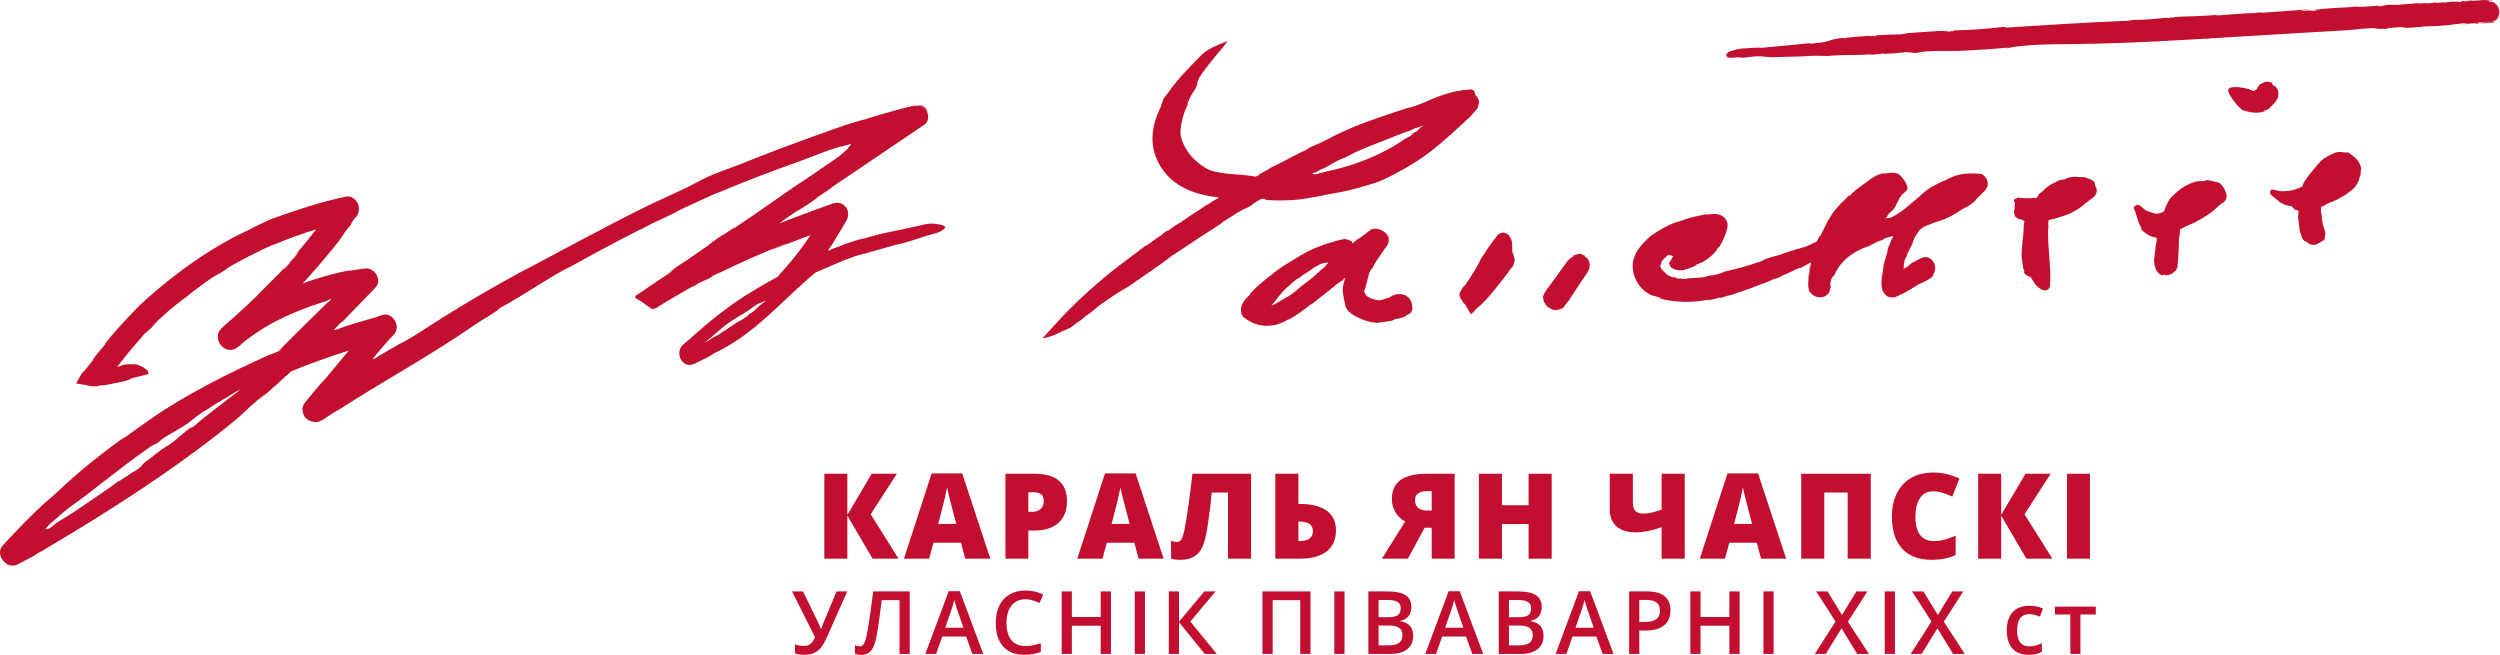 <svg xmlns="http://www.w3.org/2000/svg" xmlns:xlink="http://www.w3.org/1999/xlink" version="1.1" width="1435.18pt" height="375.954pt" viewBox="0 0 1435.18 375.954">
<defs>
<clipPath id="clip_0">
<path transform="matrix(1,0,0,-1,0,375.954)" d="M0 375.954H1435.176V0H0Z"/>
</clipPath>
</defs>
<g id="layer_1" data-name="Слой 1">
<g clip-path="url(#clip_0)">
<path transform="matrix(1,0,0,-1,694.929,124.871)" d="M0 0C-.05-.039-.094-.089-.144-.129-.061-.068-.003-.019 0 0M627.276 17.513C627.272 17.513 627.269 17.513 627.265 17.513 627.263 17.513 627.277 17.501 627.272 17.5 627.275 17.504 627.276 17.509 627.276 17.513M627.16 17.521C627.161 17.504 627.259 17.468 627.272 17.5 627.268 17.501 627.267 17.512 627.263 17.513 627.23 17.521 627.16 17.521 627.16 17.521M186.381-39.711C186.364-39.727 186.355-39.734 186.338-39.751 186.366-39.766 186.38-39.772 186.409-39.788 186.397-39.757 186.392-39.741 186.381-39.711M573.37 102.708C572.372 102.62 571.87 102.576 570.874 102.488 571.557 102.464 571.899 102.45 572.582 102.426 572.895 102.539 573.055 102.596 573.37 102.708M717.026 110.611C718.225 110.652 720.044 110.556 721.708 110.71 721.77 110.747 721.798 110.764 721.859 110.8 721.086 110.605 718.151 110.846 717.026 110.611M740.246 115.458C740.16 115.005 739.916 114.583 739.711 114.148 739.966 114.582 740.272 115.129 740.246 115.458M739.312 113.56C739.456 113.754 739.628 113.935 739.711 114.148 739.576 113.864 739.335 113.665 739.312 113.56M739.305 113.474C739.282 113.477 739.293 113.515 739.312 113.56 739.128 113.33 739.038 113.217 738.854 112.987 739.033 113.181 739.125 113.279 739.305 113.474M421.901 95.308 421.907 95.314C421.745 95.303 421.663 95.299 421.503 95.288 421.661 95.296 421.74 95.3 421.901 95.308M545.246 101.252C544.49 101.155 544.114 101.105 543.359 101.008 544.411 101.048 545.228 101.09 545.246 101.252M487.133 99.14C487.133 99.14 486.805 99.11 486.652 99.098 485.529 98.974 487.133 99.14 487.133 99.14M684.506 108.854C684.661 108.913 684.704 108.953 684.743 108.989 684.733 108.989 684.727 108.989 684.718 108.989 684.632 108.936 684.591 108.908 684.506 108.854M672.03 108.304C672.602 108.31 673.319 108.32 674.329 108.33 673.41 108.321 672.949 108.315 672.03 108.304M655.808 107.463C655.88 107.443 656.024 107.426 656.306 107.419 656.282 107.436 656.068 107.449 655.808 107.463M476.261 110.435C476.267 110.406 476.271 110.393 476.275 110.363 476.513 110.403 476.63 110.422 476.866 110.462 476.623 110.452 476.503 110.446 476.261 110.435M727.712 111.978C726.634 111.92 725.555 111.861 724.475 111.802 724.316 111.7 724.618 111.605 725.07 111.563 726.127 111.73 726.657 111.812 727.712 111.978M708.919 110.954C708.01 110.905 707.099 110.856 706.192 110.805 706.57 110.73 706.756 110.692 707.136 110.618 708.234 110.769 708.716 110.873 708.919 110.954M640.69 107.168C639.946 107.126 639.203 107.086 638.459 107.043 638.394 106.956 638.475 106.87 638.559 106.806 639.988 106.943 640.532 107.06 640.69 107.168M578.922 115.981C578.922 115.981 577.948 115.915 577.249 115.869V115.863C578.09 115.923 578.922 115.981 578.922 115.981M573.392 115.623C572.296 115.565 571.264 115.509 570.433 115.464 571.457 115.44 573.068 115.476 572.698 115.391 573.387 115.425 573.636 115.539 573.392 115.623M738.791 113.475C739.233 114.067 739.268 114.525 738.68 113.815 739.109 114.189 739.357 114.66 739.655 115.116 739.609 114.799 738.241 112.904 738.241 112.904 738.241 112.904 738.618 113.25 738.791 113.475M407.043 94.395C406.385 94.454 405.691 94.468 404.978 94.462 404.828 94.431 404.655 94.402 404.56 94.364 405.552 94.376 406.051 94.382 407.043 94.395M417.855 95.105C418.881 95.156 420.201 95.222 421.503 95.288 420.042 95.216 419.313 95.178 417.855 95.105M727.412 111.26C727.284 111.18 726.739 111.102 726.739 111.102 726.739 111.102 727.255 111.139 727.501 111.157 727.566 111.203 727.577 111.245 727.412 111.26M633.263 119.508C633.773 119.455 634.091 119.386 634.341 119.312 633.973 119.493 637.34 119.755 633.263 119.508M702.98 123.522C702.961 123.502 702.986 123.472 702.986 123.472 703.14 123.51 703.189 123.532 702.98 123.522M727.437 111.101C727.879 111.141 728.244 111.193 728.579 111.25 728.147 111.212 727.933 111.195 727.501 111.157 727.475 111.134 727.463 111.123 727.437 111.101M98.586-59.942C98.239-60.016 97.976-59.987 97.631-60.062 97.618-60.071 97.609-60.074 97.596-60.083 98.03-60.022 98.508-59.965 98.586-59.942M173.915-21.212C173.912-21.158 173.917-21.101 173.932-21.047 173.953-20.963 173.688-20.875 173.673-20.79 173.633-20.558 173.542-20.552 173.394-20.357 173.337-20.276 173.33-20.176 173.324-20.082 173.256-18.934 173.147-17.786 173.176-16.637 173.218-15.171 173.091-13.789 172.704-12.797 172.522-12.284 172.285-11.864 172.016-11.48 171.86-11.331 171.751-11.094 171.672-10.796 171.56-10.544 171.399-10.353 171.239-10.161 170.942-9.808 170.415-9.437 170.045-9.267 169.693-9.107 169.438-9.029 168.993-8.959 169.015-8.879 169.028-8.84 169.05-8.761 168.017-8.533 167.821-8.691 167.061-8.782 166.602-8.956 166.372-9.044 165.911-9.219 165.484-9.519 165.041-9.817 164.605-10.364 162.625-12.978 161.633-14.285 159.655-16.899 158.846-17.968 158.33-19.176 157.598-20.284 156.851-21.414 155.9-22.406 155.269-23.598 155.064-23.985 154.888-24.385 154.706-24.78 153.668-27.052 152.304-29.168 151.061-31.351 150.103-33.021 148.88-34.636 147.862-36.291 147.353-37.119 146.824-37.944 146.227-38.731 145.858-39.22 144.461-40.305 144.461-40.88 144.127-41.12 143.937-41.49 143.827-41.817 143.79-41.907 143.772-41.953 143.735-42.043 142.621-43.791 143.057-43.781 142.854-44.349 142.804-44.519 142.956-44.685 142.961-44.857 142.963-44.957 143.035-45.043 143.082-45.133 143.263-45.462 143.179-45.864 143.338-46.203 143.473-46.493 143.769-46.703 143.973-46.96 144.239-47.299 144.344-47.711 144.528-48.086 144.875-48.795 145.493-49.255 146.06-49.816 146.605-50.355 146.613-50.813 146.929-51.46 147.147-51.901 147.628-52.191 147.846-52.633 148.114-53.166 148.273-53.739 148.669-54.217 148.881-54.476 149.214-56.048 149.918-55.135 150.036-54.984 150.502-54.516 151.112-54.167 151.797-52.905 154.949-50.443 155.477-49.926 160.727-44.787 165.123-38.934 169.552-33.249 170.334-32.245 170.996-31.173 171.721-30.135 172.32-29.274 173.423-28.41 173.83-27.501 174.247-26.573 174.361-25.2 174.671-24.371 174.437-23.599 174.213-22.298 173.982-21.523 173.95-21.423 173.922-21.317 173.915-21.212M217.491-25.981C217.35-25.443 217.191-24.908 216.946-24.402 216.725-23.949 216.432-23.513 216.042-23.158 215.778-22.918 214.991-22.623 214.898-22.295 214.793-21.909 214.873-21.686 214.285-21.626 214.047-21.602 213.794-21.612 213.582-21.513 213.327-21.394 213.187-21.143 212.961-20.983 212.615-20.739 212.115-20.743 211.683-20.837 210.463-21.099 209.245-21.446 208.081-21.859 208.16-22.029 208.407-22.12 208.605-22.052 206.937-23.093 205.59-24.012 204.504-25.561 202.231-28.794 199.878-31.978 197.546-35.174 196.756-36.258 195.963-37.342 195.175-38.424 194.64-39.156 194.106-39.889 193.571-40.622 192.895-41.547 192.198-42.465 191.668-43.462 191.386-44 191.128-44.567 190.97-45.144 190.891-45.428 190.771-45.801 190.854-46.095 190.918-46.303 191.174-46.453 191.213-46.663 191.258-46.896 191.122-47.074 191.088-47.305 190.989-47.962 191.485-48.448 191.856-48.964 192.214-49.463 192.265-50.146 192.798-50.543 192.92-50.636 193.066-50.707 193.177-50.81 193.439-51.05 193.51-51.434 193.831-51.612 194.069-51.743 194.379-51.719 194.646-51.798 195.063-51.925 195.316-52.281 195.639-52.545 196.343-53.12 197.273-53.139 198.149-52.92 198.198-52.995 198.2-53.093 198.252-53.17 198.341-53.303 200.709-52.576 200.955-52.487 201.526-52.281 202.212-52.149 202.606-51.695 203.047-51.186 203.303-50.508 203.733-49.971 204.339-49.22 205.03-48.521 205.622-47.76 206.262-46.94 206.661-46.018 207.247-45.173 207.877-44.268 208.481-43.351 209.094-42.438 210.395-40.492 211.701-38.464 212.999-36.484 214.309-34.481 215.875-32.527 216.991-30.442 217.409-29.66 217.389-28.759 217.617-27.896 217.803-27.144 217.684-26.733 217.491-25.981M122.248 52.762C120.984 52.364 119.729 51.938 118.471 51.527 118.543 51.597 118.579 51.632 118.652 51.702 118.278 51.459 118.673 51.588 117.854 51.336 118.049 51.51 117.248 51.059 116.93 51.031 114.046 49.491 113.119 49.516 110.81 48.624 104.226 46.082 97.662 43.501 91.117 40.884 88.27 39.743 85.426 38.597 82.707 37.24 81.506 36.641 80.332 36.001 79.187 35.323 78.88 35.426 78.568 34.901 78.263 35.005 75.899 33.399 76.571 34.524 72.739 32.524 71.716 31.99 70.729 31.406 69.738 30.827 68.528 30.118 67.315 29.405 66.054 28.766 65.445 28.457 64.826 28.166 64.192 27.907 63.86 27.737 63.472 27.626 63.131 27.468 62.787 27.307 62.451 27.134 62.118 26.953 61.87 26.82 61.644 26.664 61.412 26.511 61.179 26.355 60.929 26.22 60.692 26.068 60.398 25.903 60.059 25.75 59.701 25.799 59.478 25.831 59.365 25.827 59.185 25.697 59.014 25.572 58.68 25.447 58.554 25.293 58.43 25.145 58.241 25.176 58.397 25.196 58.534 25.213 58.615 25.084 58.717 25.026 58.852 24.947 59.009 25.004 59.155 24.962 59.246 24.937 59.312 24.868 59.402 24.843 59.534 24.804 59.718 24.796 59.858 24.783 59.972 24.774 60.09 24.782 60.203 24.793 61.275 24.887 62.264 25.351 63.282 25.619 67.298 26.677 71.456 27.444 75.492 28.588 87.265 31.926 98.417 36.554 108.417 42.984 109.389 43.608 110.352 44.249 111.247 44.956 111.474 45.136 111.728 45.213 112.001 45.342 112.258 45.464 112.455 45.654 112.72 45.756 113.416 46.024 114.667 46.705 115.189 47.159 115.781 47.679 115.702 48 116.39 48.417 116.829 48.683 117.278 48.931 117.734 49.175 118.116 49.376 118.469 49.463 118.775 49.776 119.093 50.107 119.324 50.496 119.671 50.806 119.999 51.098 120.333 51.37 120.594 51.712 120.657 51.753 120.921 51.919 120.921 51.919 120.965 51.906 120.764 51.95 120.806 51.931 120.925 51.884 121.056 51.905 121.211 52 121.241 52.162 121.164 51.917 121.276 52.047 121.28 51.983 121.401 52.281 121.513 52.24 121.712 52.446 121.943 52.532 122.184 52.554 122.222 52.64 122.227 52.692 122.248 52.762M144.821 53.95C136.435 46.156 127.914 38.362 117.98 32.045 113.786 29.38 109.441 26.896 104.98 24.584 101.691 22.877 98.256 21.121 94.678 19.932 91.703 18.943 88.611 18.126 85.592 17.247 82.421 16.323 79.21 15.495 75.953 14.83 71.729 13.97 67.43 13.369 63.231 12.404 58.786 11.713 54.465 10.66 49.921 10.253 45.317 9.84 40.684 9.738 36.062 9.862 35.142 9.886 34.222 9.922 33.304 9.985 33.01 10.007 30.958 10.213 30.958 10.213L31.907 10.733C31.907 10.733 29.943 10.646 29.186 10.655 28.565 10.534 27.855 9.938 27.184 9.606 25.849 8.829 24.638 8.086 23.653 7.093 24.007 7.258 24.184 7.34 24.538 7.505 23.65 7.03 23.207 6.793 22.319 6.318 22.567 6.448 22.822 6.577 23.138 6.732 22.432 6.365 22.078 6.18 21.371 5.813 20.25 5.189 17.726 3.977 17.726 3.977 17.806 3.94 20.233 5.712 20.233 5.712 20.233 5.712 17.274 3.736 15.746 2.813 15.723 2.984 15.39 2.701 15.555 2.887 12.763 1.05 10.48-.37 7.687-2.207 7.558-2.292 7.399-2.361 7.25-2.337 6.816-2.742 6.392-3.162 5.925-3.512 6.389-3.357 5.971-3.42 6.436-3.266 2.832-5.584-.782-7.892-4.374-10.227-9.931-13.842-15.452-17.589-20.963-21.243-21.106-21.338-21.313-21.437-21.456-21.338-29.177-27.644-37.945-33.072-46.104-38.971-46.507-39.263-46.914-39.555-47.342-39.82-47.802-40.103-48.287-40.353-48.767-40.61-53.489-43.131-57.722-46.295-62.106-49.225-65.252-51.327-67.734-54.143-71.007-56.072-72.163-56.752-73.718-58.698-76.503-60.29-81.067-63.979-80.79-63.396-85.768-65.565-90.157-68.272-96.486-69.415-96.486-69.415-96.486-69.415-90.64-62.874-86.532-58.484-86.493-58.423-86.461-58.36-86.42-58.299-76.059-47.302-64.866-37.27-52.929-27.987-52.899-27.957-52.872-27.926-52.844-27.895-49.988-25.703-46.995-23.52-44.074-21.347-41.922-19.745-39.733-18.041-37.437-16.294-34.955-15.438-32.076-12.172-28.127-10.152-28.63-10.199-26.913-8.919-24.975-7.592-25.507-8.196-23.458-6.804-23.932-7.302-22.376-5.979-17.501-2.595-17.374-3.097-17.226-2.45-13.675-.669-12.463 .503-10.171 1.793-7.853 3.631-4.966 5.23-6.135 4.847-2.292 7.051-1.346 7.782-1.624 7.588-2.179 7.195-2.01 7.251-1.016 7.573 1.053 9.41 2.719 10.269 3.497 10.628 3.331 10.464 4.502 11.162 4.474 11.205 4.09 10.902 4.485 11.202 4.752 11.395 4.834 11.494 4.834 11.494-9.191 13.06-21.81 17.83-28.813 29.533-35.601 40.88-34.034 52.333-28.738 63.065-28.318 64.463-27.857 65.912-27.314 67.326-27.171 67.708-27.013 68.066-26.861 68.439-25.78 69.519-25.415 70.547-24.341 71.632-18.802 79.74-11.03 87.335-4.615 93.835-.955 97.545 9.57 101.18 9.57 101.18 9.649 100.007-1.198 88.727-6.516 80.179-6.717 79.822-7.232 78.261-7.48 77.929-7.701 77.633-7.641 77.918-7.59 76.419-7.979 75.589-8.343 74.747-8.697 73.904-10.403 71.394-11.899 68.811-13.043 66.025-13.184 65.687-13.203 65.368-13.174 65.065-13.222 64.874-13.226 64.735-13.152 64.683-14.954 60.896-15.741 58.685-16.722 53.777-16.778 53.732-16.801 53.711-16.857 53.665-16.76 52.922-16.977 51.729-17.151 50.632-17.992 45.375-14.175 38.683-10.611 34.739-8.257 32.133-5.365 29.905-2.206 28.066 .998 26.202 6.042 25.718 9.836 25.113 9.726 25.161 9.753 25.134 9.77 25.113 14.512 24.661 18.945 24.593 23.69 23.834 24.147 23.761 24.523 23.7 24.918 23.636 25.355 23.57 25.718 23.503 25.863 23.448 25.934 23.43 26.606 23.746 27.469 24.156 27.514 24.901 33.416 27.476 34.116 28.352 39.397 30.739 46.556 34.878 53.37 38.147 53.163 38.019 53.056 37.952 52.849 37.825 55.89 39.017 55.869 39.865 59.071 41.277 58.774 41.093 58.63 41.003 58.334 40.819 63.444 42.898 68.27 45.46 73.118 47.964 73.018 47.997 73.087 47.879 73.059 47.79 73.67 48.094 74.419 48.485 74.286 48.507 77.963 50.043 81.495 51.808 85.219 53.254 89.012 54.726 92.879 56.036 96.727 57.391 102.629 59.467 108.587 61.409 114.552 63.346 114.345 63.212 114.136 63.079 113.931 62.945 119.946 64.546 125.317 67.419 131.073 69.562 135.251 71.119 139.593 72.388 144.093 72.98 149.964 73.75 151.47 74.182 151.849 70.721 151.859 70.64 151.911 70.53 151.997 70.407 152.331 69.926 153.117 69.219 153.317 68.857 153.741 68.086 154.031 67.255 154.159 66.405 154.183 66.251 154.202 66.091 154.163 65.939 154.136 65.833 154.081 65.733 154.036 65.632 153.683 64.863 153.802 64.011 153.499 63.235 153.234 62.555 152.679 61.955 152.183 61.388 150.884 59.895 149.452 58.565 148.442 56.89 148.581 57.158 148.719 57.424 148.856 57.693 147.513 56.445 146.163 55.198 144.821 53.95M398.362-29.214C398.487-29.155 398.531-29.12 398.362-29.214M446.127 18.427C445.905 17.407 445.384 16.477 444.722 15.61 443.56 14.473 442.391 13.337 441.304 12.146 440.317 11.247 439.356 10.331 438.614 9.271 438.721 9.373 438.825 9.473 438.93 9.575 438.913 9.556 438.896 9.537 438.877 9.519 438.661 9.29 438.427 9.074 438.209 8.846 436.527 7.536 434.763 6.308 432.846 5.276 433.166 5.421 433.399 5.705 433.453 6.015 430.866 4.319 428.305 2.635 425.602 1.083 421.069-1.518 416.059-2.49 412.768-3.993 412.764-3.998 412.787-3.994 412.787-3.997 411.982-4.255 411.213-4.572 410.47-4.951 409.839-5.193 409.307-5.358 409.246-5.427 409.142-5.54 408.98-5.735 408.831-5.912 408.233-6.342 408.074-6.241 407.604-6.757 407.183-7.221 407.342-6.643 407.038-7.162 406.706-7.521 405.654-9.251 405.654-9.251 405.654-9.251 404.969-10.137 404.245-11.399 403.582-12.557 403.477-13.893 402.87-15.074 402.871-15.093 402.874-15.103 402.876-15.122 402.86-15.166 402.841-15.21 402.825-15.254 401.907-17.066 400.986-18.878 400.067-20.69 400.041-20.805 400.014-20.916 400-20.976 399.728-21.897 399.839-21.356 399.555-22.323 399.467-22.477 399.394-22.636 399.302-22.787 399.228-22.9 399.229-23.028 399.192-23.148 399.182-22.993 399.169-22.841 399.156-22.687 398.636-23.866 398.276-25.097 398.078-26.347 397.922-27.34 398.18-28.202 397.822-29.152 398.024-29.186 397.953-29.452 397.979-29.33 398.099-29.332 398.25-29.268 398.358-29.217 399.305-28.671 400.264-28.135 401.083-27.44 400.719-27.538 401.911-26.827 401.489-26.856 402.998-25.963 402.851-25.931 404.363-25.038 403.999-25.301 403.637-25.56 403.273-25.823 405.321-24.796 407.827-22.933 410.214-22.723 411.197-22.68 412.257-22.905 413.039-23.45 416.153-25.562 417.029-29.768 414.788-32.798 415.393-32.161 414.784-33.386 414.28-33.987 412.446-35.771 409.424-36.982 407.077-38.168 407.238-38.023 407.398-37.879 407.559-37.735 405.538-38.959 403.522-40.193 401.495-41.413 400.567-41.972 399.635-42.528 398.692-43.069 398.025-43.453 396.691-43.896 396.217-44.439 396.094-44.579 396.68-43.897 396.68-43.897 396.528-43.828 394.312-45.345 392.838-45.784 391.523-46.053 390.587-45.717 390.034-45.713 387.756-45.692 385.795-42.464 385.465-40.87 385.204-39.597 385.11-38.262 385.095-36.923 385.184-36.692 385.247-36.449 385.264-36.196 385.353-34.989 385.351-33.78 385.384-32.573 385.419-33.035 385.453-33.498 385.488-33.961 385.837-31.505 386.18-29.048 386.528-26.59 387.269-24.054 388.165-21.536 388.717-18.971 388.768-18.742 388.734-18.542 388.709-18.342 389.245-16.559 390.263-14.66 390.802-12.875 391.359-12.24 391.448-11.94 391.646-11.339 391.793-10.894 392.122-10.345 391.276-10.842 390.697-10.779 387.687-11.827 388.28-11.591 384.959-12.613 387.827-11.92 385.44-12.983 383.998-13.432 383.275-13.657 381.833-14.106 381-14.522 382.846-13.995 383.774-13.741 382.097-14.374 380.42-15.015 378.838-15.811 379.205-15.766 379.946-15.673 379.946-15.673 379.946-15.673 376.007-16.99 374.365-17.719 372.484-18.555 370.672-19.512 368.963-20.595 366.444-22.193 364.172-24.075 362.327-26.27 361.349-27.431 360.472-28.655 359.704-29.931 359.305-30.587 357.886-33.5 357.886-33.5 357.886-33.5 357.524-33.46 357.409-33.614 356.121-35.37 355.56-37.53 355.863-39.599 355.985-39.385 356.104-39.171 356.226-38.958 356.132-39.474 356.037-39.992 355.942-40.509 355.951-40.269 355.955-40.03 355.964-39.793 355.712-41.111 355.584-42.443 354.69-43.573 353.78-44.874 351.951-45.821 350.106-45.846 346.46-45.895 343.529-43.18 342.935-40.2 343.198-41.001 344.025-42.581 343.545-41.256 343.034-39.842 343.072-38.344 343.149-37.27 343.231-36.154 343.28-35.058 343.343-33.972 343.485-31.817 343.655-29.649 344.098-26.925 344.63-26.754 343.108-32.809 343.66-33.079 343.941-30.225 344.752-25.841 344.727-25.663 344.231-25.952 343.704-26.259 343.155-26.578 341.802-27.302 340.396-28.052 338.966-28.815 336.104-29.194 332.766-31.879 328.415-33.17 328.916-33.218 326.939-34.158 324.731-35.102 325.397-34.609 323.057-35.585 323.639-35.186 321.813-36.21 316.189-38.56 316.195-38.039 315.889-38.655 311.951-39.656 310.444-40.528 307.853-41.281 305.054-42.529 301.763-43.389 302.91-43.325 297.803-44.781 297.803-44.781 297.803-44.781 298.362-44.57 298.24-44.58 297.179-44.616 294.505-45.84 292.591-46.08 291.723-46.189 292.727-45.784 291.343-46.079 291.384-46.314 286.319-47.544 284.348-47.571 285.229-47.429 285.227-47.327 285.748-47.164 276.781-48.992 266.639-48.926 257.378-46.337 258.073-46.412 258.423-46.449 259.119-46.524 253.75-44.214 255.129-45.844 250.995-43.485 245.413-39.938 242.434-33.859 242.347-27.961 242.247-21.846 246.217-16.566 250.52-12.649 251.116-12.025 250.032-12.886 249.802-12.885 250.643-12.248 251.091-12.262 252.043-11.24 251.89-11.266 251.814-11.281 251.659-11.308 253.922-9.698 257.242-7.505 260.58-5.686 263.917-3.867 267.362-2.487 269.469-2.126 274.42-.111 278.164 .591 284.676 1.939 286.791 2.044 282.3 1.325 285.123 1.637 286.124 1.852 287.18 1.898 288.233 1.983 289.141 2.093 290.341 2.08 291.439 1.802 293.125 1.465 294.946 .4 295.968-1.319 297.101-3.034 296.985-5.42 296.405-7.075 295.525-10.535 293.906-13.962 292.095-16.796 292.043-16.631 291.077-17.664 290.418-18.539 290.239-18.884 290.791-18.356 291.281-17.872 289.435-20.342 287.974-21.659 286.602-22.777 285.213-23.886 283.88-24.829 281.641-26.073 283.466-24.86 279.752-26.929 279.388-26.746 278.261-27.462 280.253-26.681 277.591-28.035 275.582-28.908 273.81-29.58 271.675-30.135 269.214-30.771 265.375-29.82 264.226-28.41 263.629-27.679 263.262-26.745 263.293-25.833 263.216-25.731 263.089-25.664 263.029-25.553 263.215-25.617 263.404-25.681 263.59-25.745 263.713-25.555 265.553-22.246 265.553-22.246 265.553-22.246 265.214-22.029 265.039-21.926 264.632-21.685 264.115-21.524 263.611-21.573 263.403-21.592 263.183-21.656 262.964-21.719 262.994-21.554 262.969-21.383 263.008-21.222 261.144-22.692 259.381-24.512 258.812-25.472 258.849-25.557 258.723-26.081 258.958-25.794 258.58-26.992 258.702-27.015 258.51-27.1 258.425-27.148 258.279-27.253 258.359-27.796 258.288-27.42 258.246-27.089 258.231-27.006 258.014-28.705 259.09-30.183 260.627-31.377 260.599-31.442 261.244-32.112 262.264-32.892 263.343-33.596 264.874-34.308 266.266-34.567 266.397-34.512 265.657-34.221 265.029-33.944 265.576-34.133 266.144-34.268 266.736-34.355 267.141-34.568 267.547-34.819 267.984-35.011 268.89-34.995 269.754-35.081 270.654-34.981 270.662-35.107 270.667-35.17 270.673-35.296 272.649-35.359 273.429-34.896 275.01-34.865 280.992-34.488 279.815-34.662 284.127-34.147 284.245-33.911 285.207-33.626 286.414-33.322 286.436-33.318 286.459-33.315 286.484-33.311 286.832-33.263 287.182-33.227 287.532-33.191 290.231-32.919 292.952-32.17 295.33-30.976 301.125-29.683 308.891-27.743 314.664-25.573 314.444-25.682 314.332-25.736 314.112-25.845 315.974-25.297 316.762-24.783 317.775-24.203 318.952-23.795 320.112-23.35 321.268-22.897 324.52-21.978 327.039-21.587 330.005-20.165 330.133-20.134 330.263-20.103 330.392-20.07 330.148-20.287 330.53-20.222 331.353-19.83 332.044-19.63 332.793-19.39 333.483-19.069 333.567-19.105 333.607-19.123 333.691-19.159 336.498-17.892 339.895-17.593 342.913-16.196 344.429-15.495 345.96-14.753 347.464-14.04 348.339-13.635 347.91-13.881 348.465-12.913 348.812-12.233 349.156-11.559 349.497-10.893 350.16-9.976 349.836-11.001 349.836-11.001 349.836-11.001 353.971-2.598 354.401-1.865 354.901-1.015 355.412-.173 355.947 .66 358.061 3.988 360.717 6.851 363.464 9.789 363.094 9.44 362.794 9.039 362.578 8.606 363.875 10.027 365.21 11.426 366.576 12.8 366.565 12.593 366.552 12.383 366.541 12.177 369.351 15.249 372.746 17.561 376.2 20.026 378.073 21.363 379.83 22.84 381.917 23.929 383.679 24.849 385.688 25.487 387.742 25.455 387.454 25.341 387.168 25.228 386.879 25.114 387.205 25.092 387.521 25.125 387.838 25.139 387.728 25.156 387.609 25.155 387.507 25.199 388.582 25.596 390.913 25.697 390.913 25.697 390.913 25.697 390.614 25.717 390.482 25.757 392.305 25.697 394.114 25.727 395.518 24.548 396.85 23.428 397.721 21.93 398.768 20.617 399.663 19.492 399.543 18.414 400.11 17.14 400.705 15.797 397.636 13.896 396.844 12.98 395.556 11.492 394.81 9.715 393.986 8.015 393.425 6.858 392.849 5.692 392.054 4.641 391.374 3.742 389.928 3.051 389.413 2.167 389.306 1.99 388.702 1.318 388.702 1.318 388.702 1.318 388.776 .516 387.312-.387 387.206-.452 388.628-.382 388.628-.382 388.628-.382 390.681-.006 390.886 .094 393.968 1.595 396.968 3.703 399.508 5.824 401.45 7.449 403.397 9.073 405.34 10.697 407.99 12.911 410.569 15.565 413.612 17.342 415.947 18.705 418.411 19.866 420.837 21.09 421.217 21.106 421.609 21.189 422.004 21.441 422.553 21.789 423.127 22.072 423.697 22.369 424.35 22.593 424.979 22.837 425.597 23.248 430.843 25.396 436.779 25.671 442.562 24.978 445.083 23.849 446.616 20.68 446.127 18.427M506.605 20.927C506.551 20.977 506.525 21 506.469 21.049 506.51 20.981 506.617 20.775 506.605 20.927M508.692 16.179C508.942 14.747 508.491 13.212 507.395 12.121 507.067 11.797 506.933 11.625 506.506 11.353 507.236 11.816 506.098 11.067 505.375 10.5 505.198 10.358 505.091 10.16 504.851 10.152 504.61 10.146 504.167 9.678 504.389 9.756 503.649 9.042 502.835 8.709 502.078 8.002 499.894 5.955 496.946 4.053 493.927 2.588 491.653 1.48 489.172 .778 486.736-.003 486.211-.17 485.687-.339 485.159-.507 484.785-.609 484.597-.66 484.222-.762 484.181-.751 483.909-.836 483.864-.833 483.793-.826 483.71-.814 483.643-.829 482.424-1.075 482.62-1.123 481.63-1.305 481.422-1.424 481.13-1.499 481.332-1.429 481.154-1.49 480.806-1.945 481.097-2.263 481.136-2.305 481.042-2.484 481.07-2.532 481.138-2.638 481.147-2.732 481.043-2.812 480.937-2.893 481.018-3.07 480.945-3.175 480.842-3.328 480.911-3.452 480.917-3.629 480.921-3.934 480.961-3.852 480.984-4.223 480.926-4.235 481.035-4.413 480.977-4.425 481.152-5.241 480.923-5.987 480.843-6.787 480.769-7.553 480.808-8.328 480.81-9.098 480.836-19.083 482.57-28.959 481.931-38.979 481.892-39.605 481.712-40.013 481.549-40.421 481.29-40.725 481.164-40.877 480.907-41.182 480.382-41.511 480.316-41.715 479.414-41.849 479.327-41.835 479.281-41.83 479.196-41.816 478.82-41.899 478.74-41.755 478.39-41.729 478.02-41.699 477.424-41.542 477.009-41.329 476.784-41.213 476.564-41.095 476.343-40.91 476.127-40.671 475.915-40.498 475.717-40.417 475.311-40.165 474.908-39.873 474.495-39.479 473.674-38.728 472.845-37.548 472.096-36.239 471.716-35.585 471.356-34.963 470.933-34.382 470.84-34.25 470.797-34.186 470.704-34.054 470.624-34.049 470.594-34.073 470.495-34.059 468.998-33.648 467.942-32.841 467.089-31.916 467.078-31.411 467.123-30.906 467.119-30.401 467.119-30.234 467.125-30.15 467.123-30.067 466.554-29.769 466.691-29.068 466.43-28.509 466.419-28.31 466.424-28.111 466.395-27.914 466.324-27.397 466.18-26.888 466.114-26.369 465.931-24.941 465.857-23.536 465.639-22.111 465.516-21.302 465.579-20.482 465.645-19.667 465.916-16.237 466.153-12.797 466.611-9.382 466.923-7.064 466.593-4.274 467.249-2.046 467.124-1.902 467.051-1.875 466.953-1.858 467.02-1.78 467.054-1.74 467.121-1.662 466.965-1.843 466.474-1.627 466.308-1.559 466.203-1.516 465.584-1.075 465.535-1.083 465.157-1.138 464.762-1.11 464.4-1.001 463.897-.85 463.471-.554 463.054-.264 462.741-.045 462.429 .175 462.116 .394 461.945 .514 461.755 .662 461.758 .854 461.767 1.603 461.316 2.223 461.266 2.976 461.244 3.302 461.249 3.667 461.341 3.987 461.454 4.391 461.606 4.801 461.589 5.222 461.576 5.596 461.516 5.942 461.572 6.322 461.687 7.074 461.983 7.855 461.624 8.592 461.368 9.118 460.897 10.004 461.508 10.481 461.642 10.583 461.805 10.662 461.967 10.721 462.129 10.65 462.305 10.725 462.449 10.82 462.597 10.918 462.722 11.043 462.863 11.149 463.101 11.329 463.398 11.463 463.71 11.456 463.633 11.421 463.558 11.383 463.481 11.348 463.985 11.558 464.658 11.282 465.177 11.236 465.817 11.181 466.458 11.137 467.101 11.104 468.386 11.04 469.671 11.024 470.959 11.056 471.12 10.867 471.207 11.053 471.306 11.137 471.345 11.171 471.403 11.182 471.457 11.19 471.763 11.236 472.07 11.233 472.377 11.258 472.827 11.296 473.28 11.281 473.718 11.179 473.794 11.161 473.834 11.152 473.912 11.134 474.059 11.072 474.127 11.176 474.194 11.267 474.361 11.514 474.52 11.75 474.7 12.02 474.807 12.076 474.897 12.065 474.96 11.976 474.898 12.66 475.424 13.277 475.928 13.754 476.368 14.17 476.891 14.504 477.38 14.874 477.6 15.04 477.776 15.266 478.014 15.413 478.401 15.658 478.481 15.831 478.73 16.176 478.954 16.488 479.293 16.731 479.615 16.966 480.321 17.48 481.032 17.992 481.75 18.495 482.382 18.933 483.025 19.366 483.757 19.659 484.034 19.77 484.323 19.861 484.587 19.994 485.09 20.247 485.495 20.61 486.013 20.843 486.582 21.1 487.175 21.308 487.768 21.514 488.352 21.716 490.176 21.847 490.511 22.034 492.121 22.929 494.004 23.264 495.878 23.405 496.832 23.476 497.824 23.253 498.784 23.229 499.79 23.203 500.8 23.219 501.799 23.104 501.97 23.083 502.14 23.059 502.303 23.008 502.467 22.956 502.623 22.877 502.775 22.802 503.44 22.48 504.151 22.35 504.838 22.094 505.437 21.87 506.032 21.442 506.469 21.025 506.462 21.056 506.075 21.406 506.075 21.406 506.823 21.093 507.404 20.49 507.628 19.794 507.725 19.201 507.819 18.609 507.911 18.017 508.322 17.459 508.577 16.83 508.692 16.179M-255.398-47.674C-256.765-48.414-258.28-48.898-259.689-49.564-261.068-50.217-262.275-51.105-263.439-52.015-264.863-53.129-266.403-54.121-267.987-55.053-271.3-57.005-274.58-59.013-277.655-61.252-280.681-63.459-283.347-66.001-286.193-68.376-286.959-69.015-287.711-69.719-288.545-70.287-289.147-70.7-290.155-71.688-290.155-71.688-290.155-71.688-288.204-70.733-287.326-70.105-286.773-69.711-286.224-69.301-285.681-68.901-285.207-68.552-284.731-68.432-284.163-68.221-283.838-68.098-283.541-67.919-283.248-67.742-283.036-67.614-282.827-67.485-282.618-67.355-279.13-65.192-275.855-62.783-272.414-60.57-269.433-58.653-269.711-59.482-266.262-56.792-266.457-57.201-264.451-55.037-264.646-55.445-263.216-54.553-261.904-53.524-260.729-52.384-259.594-51.281-258.502-50.126-257.14-49.224-256.769-48.976-256.537-48.733-256.14-48.526-255.899-48.399-255.758-48.3-255.653-48.172-255.55-48.046-255.485-47.898-255.398-47.674M-224.847 12.004C-222.19 13.94-220.865 14.906-218.207 16.842-221.028 14.931-223.588 13.1-226.41 11.189-226.744 10.846-226.028 11.288-224.847 12.004M-556.782-98.636C-559.615-99.981-562.234-101.649-564.842-103.311-567.985-105.313-571.25-106.868-574.241-109.041-576-110.319-577.171-110.681-579.918-112.591-583.246-114.903-585.77-117.37-589.177-119.541-592.529-121.677-596.074-123.566-599.479-125.634-600.607-126.321-601.749-127.015-602.709-127.876-603.341-128.443-603.897-129.085-604.63-129.543-605.325-129.981-606.149-130.232-606.899-130.589-607.659-130.951-608.343-131.418-609.023-131.882-618.651-138.545-627.774-145.741-637.004-152.814-641.06-155.92-644.986-159.158-649.161-162.142-653.121-164.973-655.26-166.438-659.319-169.872-660.329-170.726-662.454-172.738-663.483-173.579-663.684-173.742-665.527-175.222-665.527-175.222-665.527-175.222-668.816-178.435-668.884-178.843-667.741-178.989-666.588-178.52-665.675-177.885-664.878-177.335-664.21-176.658-663.477-176.045-663.367-175.953-663.255-175.862-663.141-175.772-662.456-175.237-661.694-174.78-660.937-174.323-656.989-171.946-653.17-169.544-649.402-166.97-646.339-164.878-643.272-162.787-640.209-160.695-638.341-159.42-637.405-158.783-635.537-157.508-632.591-155.499-629.674-153.467-626.912-151.265-627.042-151.427-626.639-151.47-626.461-151.349-624.059-149.741-621.684-148.099-619.224-146.564-617.395-145.423-615.411-144.448-613.954-142.91-613.589-142.524-613.265-142.113-612.938-141.702-611.591-140.005-609.88-139.235-608.185-137.891-606.283-136.382-604.417-134.835-602.451-133.39-601.033-132.346-599.446-131.498-597.952-130.537-595.345-128.86-593.139-126.839-590.839-124.859-588.861-123.157-584.725-119.928-584.725-119.928-584.725-119.928-585.266-120.732-585.535-121.133-583.066-119.698-581.267-117.701-579.099-115.957-576.885-114.176-574.638-112.422-572.372-110.689-567.147-106.698-561.961-102.673-556.782-98.636M-152.564-6.016C-153.023-6.95-154.591-7.666-155.525-8.27-155.379-7.972-155.259-8.129-156.198-8.521-159.045-9.372-158.273-9.252-159.889-9.617-163.687-10.511-171.148-13.271-175.053-14.3-174.78-13.962-175.462-14.692-177.858-15.018-183.473-16.351-179.604-15.266-184.668-16.892-184.397-16.76-184.263-16.692-183.993-16.56-197.632-20.661-187.995-17.51-197.948-20.588-197.721-20.554-201.141-21.348-201.236-21.358-202.865-21.901-203.398-22.017-205.033-22.536-207.952-23.794-206.465-23.1-209.97-24.352-208.045-23.656-212.805-25.439-210.88-24.743-216.138-26.997-221.398-29.252-226.655-31.507-245.971-47.405-261.674-67.342-285.781-78.315-283.14-77.112-287.358-79.397-289.504-80.659-291.393-81.62-293.61-82.641-295.822-83.738-296.846-84.246-298.54-84.905-300.096-84.562-301.649-84.219-302.858-83.23-303.619-82.152-305.119-79.946-305.343-77.19-304.314-74.986-303.794-73.869-302.788-72.96-302.017-72.292-301.211-71.576-300.45-70.896-299.743-70.268-300.408-70.955-300.739-71.3-301.404-71.986-287.154-58.815-276.176-50.677-265.171-43.557-264.672-43.167-265.13-43.759-267.071-45.101-263.134-42.328-258.514-39.613-254.615-37.424-252.655-36.331-250.864-35.362-249.484-34.561-248.741-34.132-248.189-33.89-247.899-33.413-247.532-32.981-247.261-32.621-247.1-32.348-247.578-32.84-247.816-33.086-248.294-33.577-248.511-33.806-249.21-34.112-249.686-34.4-249.211-34.106-248.507-33.796-248.298-33.56-247.818-33.056-247.576-32.802-247.097-32.298-246.146-31.262-245.672-30.744-244.722-29.709-243.154-27.958-241.61-26.157-240.1-24.318-237.076-20.641-234.197-16.795-231.456-12.855-230.95-12.104-230.696-11.727-230.19-10.976-229.976-10.644-229.865-10.478-229.651-10.146-229.913-10.193-230.405-10.411-230.763-10.53-233.043-11.382-234.185-11.807-236.465-12.659-241.306-14.466-246.062-16.369-250.73-18.246-255.27-19.685-239.945-13.957-243.951-15.129-257.057-20.062-269.923-25.904-283.482-32.518-281.339-31.373-281.811-31.624-280.782-31.074-294.337-37.59-279.154-30.567-290.449-36.241-289.934-35.794-290.509-36.028-294.264-37.923-295.511-38.708-296.134-39.102-297.381-39.887-297.943-40.147-297.978-39.93-296.386-38.972-298.748-40.444-303.649-43.137-308.31-45.881-310.637-47.251-312.957-48.638-314.861-49.813-316.783-50.996-318.218-52.058-319.55-52.587-320.24-52.698-319.626-52.509-319.247-52.234-318.861-51.956-318.67-51.925-319.523-52.25-321.23-52.903-320.918-52.183-322.178-51.45-323.47-50.708-324.658-49.846-325.614-49.009-327.702-47.179-331.573-46.442-329.839-44.787-325.845-42.087-312.979-33.452-314.952-34.788-305.039-28.172-313.519-33.587-306.173-28.342-309.349-30.432-310.937-31.476-314.114-33.567-308.592-29.772-305.832-27.874-300.307-24.081-302.462-25.625-303.541-26.397-305.693-27.942-299.251-23.714-292.907-19.053-285.503-14.03-286.91-14.893-287.612-15.326-289.02-16.19-285.671-13.858-284-12.693-280.651-10.362-279.554-10.093-269.779-3.084-274.111-6.576-258.614 3.715-248.917 10.874-235.104 20.293-236.382 19.402-235.736 19.761-236.125 19.433-227.72 25.021-222.086 28.974-217.221 32.512-218.159 31.728-220.868 29.954-220.834 29.85-215.892 33.193-214.405 34.249-212.843 35.407-212.339 35.782-211.77 36.217-210.516 37.161-211.384 36.582-214.028 34.595-212.929 35.306-213.226 35.156-210.851 37.171-210.272 37.682-210.397 37.623-209.984 37.89-209.993 37.901-209.993 37.927-210.197 37.823-209.845 38.061-209.729 38.161-209.635 38.248-209.564 38.313-208.949 38.684-209.117 38.626-208.72 39.131-208.554 39.339-205.547 42.425-206.81 42.082-207.778 42.016-209.831 41.195-209.988 41.299-217.607 39.625-228.434 34.986-235.722 32.357-240.766 30.538-245.805 28.72-250.824 26.855-261.27 22.973-273.275 18.312-283.41 13.831-281.793 14.717-272.287 18.722-277.318 16.612-296.662 8.498-308.297 2.668-327.264-6.983-327.819-7.009-322.211-4.385-316.824-1.789-311.433 .809-305.81 3.486-305.565 3.861-325.911-5.776-346.356-16.477-368.066-28.544-376.147-32.058-394.693-44.949-408.362-52.16-406.955-51.63-411.865-55.262-419.083-59.447-418.666-59.205-422.603-61.78-423.676-62.509-423.589-62.451-423.502-62.393-423.419-62.333-448.387-79.593-475.805-94.353-501.364-110.955-500.539-110.42-499.806-109.932-500.144-110.112-501.691-110.926-504.479-112.719-507.583-114.726-508.358-115.227-509.161-115.763-509.954-116.258-510.949-116.878-512.305-117.386-513.614-117.382-516.245-117.415-518.465-116.222-519.668-114.821-520.762-113.548-520.432-113.557-520.451-113.511-520.29-113.407-520.927-113.262-521.233-110.631-521.233-110.631-521.606-109.217-520.646-107.475-520.148-106.569-519.446-105.73-518.777-104.925-518.083-104.074-517.323-103.146-516.535-102.182-513.371-98.332-509.657-93.932-507.54-91.622-509.398-93.822-509.337-93.92-510.4-95.309-506.939-91.135-503.44-86.914-499.912-82.658-498.034-80.415-497.094-79.295-495.218-77.054-494.991-76.78-494.878-76.645-494.651-76.373-494.868-76.412-495.234-76.548-495.517-76.63-498.436-77.583-499.897-78.061-502.815-79.013-506.21-80.191-507.911-80.78-511.303-81.957-516.831-83.939-522.759-86.228-527.766-88.322-530.765-91.027-533.758-93.752-536.734-96.412-539.784-99.135-542.876-101.841-545.923-104.535-544.376-103.011-543.603-102.249-542.056-100.724-557.055-112.913-551.25-109.439-563.142-119.024-595.726-145.285-633.523-169.444-669.039-190.319-671.629-191.842-667.425-189.551-666.889-189.415-670.087-191.158-671.141-191.452-675.349-193.992-674.916-193.842-674.703-193.766-674.27-193.616-676.403-194.727-678.758-195.956-681.278-197.273-682.586-197.949-683.714-198.613-685.276-199.367-687.268-200.33-689.864-199.736-691.31-198.699-692.816-197.621-693.957-196.193-694.531-194.548-695.086-192.926-695.167-190.901-694.076-189.225-693.483-188.317-692.926-187.816-692.388-187.226-691.738-186.528-691.414-186.178-690.763-185.479-689.467-184.082-688.814-183.384-687.518-181.987-678.847-172.748-670.066-164.312-664.671-159.948-651.747-147.809-641.639-139.228-624.481-126.714-619.004-122.719-630.6-131.707-623.165-126.216-617.808-122.26-612.23-118.258-606.611-114.438-606.974-114.687-607.156-114.814-607.519-115.062-599.508-109.4-588.232-102.684-576.094-96.181-563.955-89.677-550.791-83.531-539.313-78.37-539.703-78.551-539.897-78.641-540.287-78.823-540.523-78.996-539.432-78.595-537.82-77.945-537.013-77.611-536.078-77.223-535.11-76.82-534.502-76.681-533.743-75.628-533.054-75.036-532.606-74.533-532.859-74.73-533.442-75.247-533.733-75.508-534.108-75.843-534.517-76.211-534.77-76.436-534.82-76.502-534.95-76.527-535.28-76.654-535.444-76.718-535.774-76.845-535.439-76.695-535.274-76.62-534.941-76.471-534.862-76.458-534.689-76.232-534.43-75.991-533.978-75.542-533.538-75.104-533.11-74.678-532.249-73.822-531.432-73.008-530.65-72.23-529.085-70.675-527.667-69.265-526.353-67.958-523.718-65.35-521.503-63.157-519.388-61.064-515.45-57.194-511.88-53.69-506.287-48.203-506.43-48.384-506.517-48.501-506.568-48.565-506.63-48.652-506.754-48.797-506.602-48.667-506.45-48.562-506.202-48.353-505.78-47.979-505.566-47.789-505.334-47.583-505.1-47.378-504.909-47.187-504.375-46.806-504.817-46.966-505.255-47.039-505.656-47.093-505.654-47.023-506.904-47.45-506.533-47.429-506.624-47.517-506.649-47.558-506.749-47.618-507.008-47.727-507.761-47.975-509.07-48.408-511.36-49.162-525.385-53.706-537.936-59.541-547.605-66.089-551.488-68.721-556.616-72.598-556.628-73.026-557.49-73.66-558.043-74.178-559.101-74.86-560.054-75.597-561.48-75.968-562.809-76.007-565.575-75.858-567.478-74.311-568.525-72.741-569.607-71.132-570.092-69.264-569.825-67.392-569.692-66.46-569.312-65.52-568.742-64.687-568.175-63.858-567.325-63.12-566.762-62.638-561.693-58.281-556.385-53.533-549.373-46.763-549.197-46.651-549.107-46.594-548.931-46.482-545.432-42.632-536.905-34.633-534.689-31.813-534.941-32.283-536.303-33.826-535.863-33.509-533.538-30.883-532.373-29.57-530.046-26.943-532.724-30.09-533.759-32.058-529.142-26.706-524.391-21.199-530.664-28.151-528.428-25.285-527.71-24.683-527.349-24.383-526.632-23.781-522.977-19.464-522.288-18.043-526.879-23.23-523.727-19.583-520.631-15.899-517.688-12.2-516.416-10.602-515.153-8.986-513.895-7.391-513.755-7.2-513.684-7.104-513.543-6.914-513.454-6.778-513.843-6.98-513.949-6.99-514.623-7.196-514.96-7.298-515.632-7.504-516.809-7.864-517.997-8.21-519.131-8.616-521.402-9.43-523.76-10.176-525.966-10.988-530.349-12.601-534.793-14.324-538.904-16.206-538.241-15.819-537.911-15.625-537.249-15.237-546.529-19.127-558.372-25.513-563.477-28.457-563.664-28.647-565.68-29.991-564.279-29.238-574.099-35.633-565.641-29.548-576.143-36.791-573.574-34.957-570.227-32.741-569.87-32.341-576.561-36.728-582.957-41.449-589.058-46.435-589.249-46.424-592.188-48.732-595.938-51.751-597.824-53.269-599.868-55.131-601.9-56.952-603.937-58.778-605.941-60.679-607.626-62.471-607.805-62.814-605.75-60.848-603.879-59.14-605.42-60.587-606.835-62.136-608.318-63.63-609.815-64.916-610.567-65.56-612.064-66.847-614.414-69.606-615.589-70.987-617.936-73.747-617.994-73.763-618.023-73.77-618.081-73.786-622.356-78.906-623.97-81.087-627.251-85.259-627.333-85.364-627.402-85.448-627.484-85.551-627.432-85.541-627.609-85.781-627.558-85.772-627.449-85.762-627.393-85.758-627.287-85.749-627.211-85.721-627.173-85.709-627.1-85.682-626.22-85.358-625.781-85.197-624.901-84.875-624.429-84.727-624.419-84.639-623.518-84.424-622.632-84.355-622.189-84.321-621.303-84.252-619.717-84.021-620.436-84.308-618.773-84.244-618.005-84.214-617.244-84.206-616.483-84.338-615.916-84.436-615.423-84.601-614.958-84.898-614.528-85.176-614.075-85.321-613.589-85.523-613.054-85.744-612.558-86.054-612.109-86.383-611.772-86.63-610.856-87.541-610.332-87.398-610.253-87.655-610.211-87.785-610.132-88.042-610.062-88.27-610.025-88.385-609.955-88.613-609.885-88.842-609.85-88.955-609.78-89.184-609.699-89.442-609.659-89.571-609.58-89.828-611.798-90.388-614.041-90.953-616.318-91.529-617.006-91.698-617.348-91.783-618.036-91.953-618.211-91.996-618.295-92.018-618.47-92.06-618.675-92.113-618.45-92.05-618.697-92.13-619.039-92.248-619.21-92.304-619.554-92.422-620.7-92.81-619.551-92.674-620.713-93.068-623.03-93.871-626.382-94.675-628.899-95.078-630.392-95.386-631.14-95.539-632.632-95.848-633.263-95.966-633.875-96.123-634.523-96.214-634.863-96.26-635.201-96.303-635.597-96.325-635.796-96.337-636.009-96.344-636.297-96.323-636.379-96.289-636.551-96.287-636.756-96.245-637.28-96.37-637.539-96.431-638.062-96.556-638.635-96.658-638.961-96.813-639.685-96.914-640.838-96.835-642.016-96.914-643.159-96.773-643.619-96.664-644.076-96.551-644.536-96.443-645.588-96.1-646.953-95.996-648.224-95.75-649.412-95.559-650.004-95.462-651.192-95.27-650.243-93.371-649.084-91.339-647.961-89.502-647.359-88.889-646.757-88.28-646.184-87.638-644.58-85.826-643.095-83.853-641.649-81.942-641.62-81.905-641.597-81.873-641.567-81.838-641.146-80.769-640.416-79.763-639.68-78.93-638.423-77.508-636.864-75.528-634.565-72.752-634.418-71.899-630.608-67.385-626.667-63.004-622.708-58.603-618.355-54.045-616.954-52.621-610.239-45.79-600.742-37.887-590.348-30.128-579.946-22.378-568.126-14.965-556.185-8.984-556.826-9.327-557.489-9.636-558.109-10.012-547.737-5.197-546.715-3.807-535.114 .718-536.266 .244-536.839 .009-537.99-.465-530.462 2.239-519.869 5.933-509.476 8.83-506.896 9.548-504.142 10.176-501.539 10.799-500.236 11.111-498.934 11.412-497.657 11.713-496.613 12.04-494.516 12.403-493.087 11.666-487.487 8.732-488.253 2.319-490.861-.319-489.297 2.073-490.377 .966-492.919-2.723-495.059-5.826-490.324 .075-495.122-6.318-494.013-4.698-495.057-5.885-496.136-7.348-497.917-9.912-498.808-11.194-500.587-13.758-504.119-18.229-507.926-22.9-511.944-27.512-513.958-29.822-516.034-32.159-518.1-34.509-519.336-35.856-519.952-36.531-521.188-37.878-520.017-37.453-519.432-37.243-518.26-36.819-515.703-35.93-513.127-35.111-510.553-34.34-505.401-32.812-500.166-31.429-495.156-30.524-490.981-29.771-493.98-30.52-494.953-30.806-492.702-30.358-490.402-29.938-488.171-29.63-486.983-29.466-486.036-29.218-484.6-29.195-483.161-29.172-481.846-29.802-480.874-30.536-478.946-32.042-477.793-34.163-477.79-36.474-477.789-37.626-478.219-38.835-479.031-39.797-479.779-40.674-480.486-41.337-481.211-42.114-486.993-48.096-492.628-53.931-497.984-59.483-498.541-59.842-498.82-60.022-499.377-60.379-500.031-61.059-500.571-61.622-501.034-62.103-501.496-62.597-501.9-63.036-501.925-63.097-502.151-63.393-502.84-63.957-502.906-64.096-502.976-64.237-503.032-64.35-503.241-64.576-503.487-64.772-503.219-64.668-503.011-64.621-502.78-64.574-502.507-64.518-502.18-64.451-501.837-64.371-502.345-64.532-503.209-64.814-503.434-64.889-503.672-64.968-503.914-65.047-503.923-64.985-503.687-64.776-503.591-64.649-503.336-64.357-502.48-63.671-502.337-63.469-502.893-64.014-503.722-64.731-503.852-64.992-503.22-64.799-502.698-64.651-502.28-64.513-501.238-64.17-500.561-63.894-499.902-63.659-497.755-62.889-495.656-62.033-488.321-59.899-477.173-56.656-479.238-57.332-475.165-55.87-473.748-55.458-472.232-55.76-471.239-56.277-470.207-56.788-469.502-57.45-468.986-58.091-467.947-59.385-467.509-60.633-467.301-61.761-466.871-63.956-467.67-66.072-469.042-67.424-470.241-68.607-471.584-70.065-473.404-72.152-474.315-73.197-475.384-74.428-476.618-75.883-477.232-76.607-477.894-77.414-478.615-78.276-479.129-78.911-479.685-79.594-480.287-80.336-480.62-80.891-480.729-81.155-480.539-81.046-480.315-80.9-481.319-81.438-480.467-80.9-480.83-81.311-480.431-81.272-480.648-81.52-479.534-80.796-478.778-80.306-477.942-79.762-474.809-77.811-470.973-75.762-465.481-72.496-458.049-68.697-472.628-76.46-464.594-72.251-465.479-72.702-465.92-72.929-466.808-73.38-465.729-72.771-464.525-72.195-463.153-71.378-460.853-70.009-459.691-69.485-457.476-68.094-457.374-68.226-459.878-69.54-461.827-70.764-460.677-70.117-459.515-69.465-458.42-68.848-458.146-68.672-458.006-68.585-457.732-68.41-457.871-68.505-457.966-68.576-458.083-68.657-456.84-67.958-455.715-67.321-454.825-66.813-455.895-67.447-457.313-68.287-458.86-69.206-459.393-69.582-460.923-70.152-462.449-71.069-460.729-70.323-456.745-67.552-452.6-65.035-452.403-64.753-452.611-65.275-454.105-65.955-453.929-65.881-453.418-65.465-452.767-65.11-432.634-51.939-410.709-39.059-389.199-27.695-390.588-28.598-392.582-29.42-393.969-30.321-379.921-22.73-365.411-15.218-351.352-7.64-353.522-8.837-354.609-9.437-356.78-10.636-345.642-4.608-334.356 1.212-322.937 6.819-313.735 11.334-302.39 15.968-293.483 20.953-286.438 24.895-274.623 28.67-267.398 31.599-254.239 36.935-240.007 42.248-226.611 47.11-227.392 46.759-229.119 46.196-229.896 45.846-221 48.93-212.098 52.512-203.005 55.126-200.743 55.777-199.123 56.187-198.169 56.352-194.372 57.627-191.053 58.98-185.488 60.216-188.712 59.367-191.899 58.413-195.064 57.405-193.549 57.815-192.79 58.02-191.275 58.429-187.525 59.654-183.714 60.729-179.999 61.766-172.787 63.779-169.509 64.294-168.459 64.378-167.165 64.733-165.686 64.507-164.641 63.859-163.578 63.226-162.457 61.624-162.347 60.222-162.838 61.811-163.886 63.101-164.809 63.619-166.188 64.533-167.23 64.347-168.027 64.237-168.779 64.045-169.231 64.042-169.672 63.772-169.317 63.864-168.397 63.897-168.042 63.989-162.878 65.311-159.857 56.271-164.143 53.38-181.74 41.506-199.327 29.622-216.904 17.726-217.4 17.308-217.65 17.099-218.144 16.683-218.376 16.52-218.601 16.352-218.826 16.184-219.27 15.851-219.69 15.479-220.148 15.167-220.633 14.837-221.12 14.509-221.607 14.182-222.876 13.324-224.125 12.444-225.372 11.565-227.298 10.204-229.217 8.835-231.192 7.527-233.915 5.722-237.63 3.474-240.769 1.364-241.147 1.109-234.242 5.795-236.253 4.619-237.222 3.962-238.189 3.307-239.158 2.651-240.98 1.365-242.662 .198-244.078-.817-244.864-1.381-245.604-1.932-246.319-2.452-246.685-2.723-246.869-2.859-247.232-3.129-247.296-3.197-247.689-3.43-247.472-3.352-247.137-3.224-246.971-3.16-246.637-3.032-244.719-2.291-242.765-1.522-240.479-.652-238.281 .185-235.725 1.131-232.537 2.327-228.217 3.976-223.93 5.531-219.745 7.007-218.7 7.375-217.646 7.76-216.626 8.101-215.518 8.471-214.121 8.611-212.881 8.316-210.3 7.736-208.776 5.681-208.26 3.796-207.727 1.852-208.116-.234-209.064-1.887-209.959-3.446-210.867-5.005-211.742-6.452-213.498-9.36-215.236-12.1-216.808-14.635-217.021-15.256-215.888-12.942-214.8-11.689-214.556-11.068-216.292-14.134-217.079-15.263-217.467-15.818-217.885-16.414-218.219-16.891-218.415-17.157-218.574-17.364-218.636-17.412-219.075-18.184-219.377-18.686-219.695-19.165-219.057-18.891-218.478-18.645-217.933-18.413-217.113-18.095-216.347-17.797-215.599-17.508-213.427-16.671-211.353-15.881-208.995-14.899-210.368-15.497-205.379-13.749-202.049-12.716-197.29-11.696-195.358-11.005-195.715-11.127-188.391-8.887-183.406-8.289-172.099-5.756-171.438-5.587-171.107-5.502-170.446-5.333-169.786-5.212-169.454-5.151-168.795-5.03-168.161-4.92-162.906-3.571-162.242-3.652-162.35-3.639-162.455-3.625-162.562-3.618-162.389-3.627-162.825-3.735-161.422-3.548-159.346-3.269-157.116-3.834-155.007-4.084-155.176-4.171-153.542-4.407-153.709-4.492-152.571-4.666-154.3-4.355-153.236-4.771-152.881-4.91-152.525-5.08-152.295-5.353-151.848-5.886-152.264-5.407-152.564-6.016M735.057 112.374C741.971 112.748 741.042 124.255 734.122 123.881 734.011 123.876 733.898 123.869 733.787 123.864 733.944 124.026 734.163 124.191 734.198 124.34 734.428 124.302 734.755 124.269 735.302 124.246 735.658 124.323 736.027 124.297 736.426 124.311 735.655 124.569 734.856 124.561 734.048 124.542 733.729 124.722 732.78 124.854 730.352 124.871 728.882 124.677 728.146 124.579 726.675 124.385 726.189 124.45 725.948 124.483 725.465 124.547 726.709 124.621 727.332 124.657 728.576 124.73 726.796 124.849 725.691 124.598 724.445 124.402 724.138 124.506 723.614 124.563 722.878 124.568 721.439 124.31 720.718 124.179 719.277 123.921 718.826 124.082 720.882 124.375 718.435 124.344 716.749 124.043 720.098 124.02 717.291 123.731 715.506 123.848 716.008 124.049 713.945 123.754 713.647 123.858 714.079 123.961 714.899 124.058 713.062 123.812 710.012 123.729 709.075 123.428 707.211 123.591 702.837 123.018 702.986 123.472 702.414 123.335 699.757 122.945 698.06 122.833 701.124 123.535 691.7 122.516 692.479 123.13 690.218 122.526 684.2 122.46 680.155 121.972 680.378 122.022 680.819 122.123 681.181 122.119 678.899 122.032 678.217 122.138 676.751 122.146 674.753 122.16 672.34 121.221 670.209 121.15 670.673 121.508 671.255 121.744 671.868 121.82 666.769 121.15 661.604 120.874 656.45 120.995 657.043 121.125 657.636 121.256 658.229 121.387 656.829 120.966 655.332 120.856 653.856 120.75 647.573 120.298 640.962 120.322 634.773 119.24 634.534 119.259 634.411 119.284 634.348 119.309 634.879 119.152 634.974 118.967 634.878 118.826 633.319 118.732 632.004 118.426 631.402 118.637 632.357 118.685 632.427 118.787 632.868 118.888 632.219 118.809 631.895 118.769 631.246 118.691 629.751 118.957 633.465 118.936 633.441 119.195 630.62 118.935 627.81 118.539 624.974 118.401 626.832 118.854 628.847 119.159 630.775 119.506 621.731 118.854 612.683 118.2 603.638 117.541 603.385 117.522 603.054 117.543 602.971 117.757 602.891 117.969 603.447 118.011 603.315 117.82 601.003 117.568 598.689 117.316 596.377 117.063 597.208 117.204 598.037 117.344 598.866 117.484 591.655 117.013 584.449 116.536 577.254 115.958 577.557 116.079 578.521 116.242 577.188 116.27 570.055 115.686 561.927 115.426 555.018 115.227 553.974 115.048 553.451 114.957 552.406 114.777 551.793 114.744 551.259 114.845 551.921 114.941 549.225 114.896 551.793 114.744 550.513 114.554 548.985 114.443 548.481 114.605 549.443 114.751 544.719 114.221 535.979 113.418 530.959 113.44 531.346 113.498 531.539 113.526 531.926 113.584 528.028 113.476 527.583 112.721 523.956 112.783 524.228 112.819 524.368 112.839 524.64 112.876 501.766 111.87 478.88 110.501 456.041 108.988 455.606 108.734 456.76 108.561 456.628 109.001 456.499 109.443 455.803 109.477 455.285 109.416 445.561 108.274 435.296 107.567 425.485 107.38 427.811 107.423 427.309 107.019 425.413 106.866 425.101 106.979 424.943 107.035 424.628 107.147 423.423 106.869 426.621 107.146 424.126 106.743 421.707 106.631 422.472 107.016 423.852 107.209 422.678 107.091 422.096 107.03 420.923 106.912 420.744 107.001 421.426 107.095 421.597 107.232 420.409 106.953 416.502 107.247 414.79 106.786 414.722 106.822 414.687 106.838 414.616 106.873 408.161 106.417 405.224 106.21 399.962 105.837 399.882 105.546 397.816 105.481 396.266 105.155 392.391 105.004 387.993 105.042 383.414 104.644 380.203 104.364 382.478 104.343 381.017 104.082 380.755 104.326 376.101 104.009 378.502 104.346 372.908 103.952 371.357 103.846 364.294 103.191 365.071 103.133 365.94 103.142 365.5 103.026 364.218 102.902 362.568 102.949 362.743 103.086 362.878 103.104 362.945 103.114 363.078 103.132 355.249 102.254 356.73 101.382 350.681 100.454 348.139 100.183 346.865 100.047 344.322 99.776 341.299 99.629 346.117 100.086 343.871 100.104 336.828 99.223 322.417 98.089 316.611 97.427 314.326 97.663 310.325 97.393 306.13 97.074 305.097 96.988 304.089 96.975 302.606 96.634 301.287 96.173 297.662 95.588 296.992 94.648 295.629 92.743 295.982 94.226 296.014 92.668 296.072 92.819 296.103 92.894 296.161 93.045 296.613 91.497 296.179 92.717 296.702 91.558 296.694 91.771 296.235 93.261 296.635 92.357 297.293 90.874 302.348 92.468 304.47 91.817 305.447 91.454 310.381 92.336 311.157 92.383 312.18 92.446 312.691 92.478 313.716 92.539 317.132 92.72 320.101 91.856 323.56 92.028 330.471 92.371 334.361 92.229 341.17 92.571 346.156 92.82 342.422 92.874 348.758 92.845 351.028 92.799 352.161 92.777 354.431 92.73 364.487 93.77 369.605 92.798 379.451 93.755 378.87 93.642 378.861 93.54 377.897 93.481 380.001 93.372 385.608 93.952 385.629 94.154 387.169 94.227 386.013 93.979 386.955 93.955 389.021 93.904 389.948 94.316 391.077 94.145 391.272 94.117 392.732 94.305 392.348 94.263 393.702 94.465 399.635 94.756 398.309 94.954 402.023 95.052 402.008 94.444 404.982 94.464 413.139 96.306 422.928 95.309 431.309 95.717 441.141 96.198 450.962 96.877 460.759 97.752 458.588 97.426 456.418 97.102 454.245 96.778 467.915 99.574 482.107 99.421 496.141 99.582 526.39 99.925 556.59 101.786 586.77 103.61 601.215 104.483 615.665 105.35 630.113 106.208 637.339 106.638 644.564 107.064 651.787 107.49 657.97 107.855 664.899 109.066 671.056 108.689 669.95 108.582 668.479 108.44 667.375 108.332 669.891 108.155 670.172 108.252 672.03 108.304 671.957 108.303 671.918 108.301 671.846 108.3 673.563 108.339 674.421 108.358 676.138 108.396 675.699 108.406 675.48 108.411 675.041 108.42 678.154 109.299 681.474 108.907 685.703 109.602 681.593 108.937 685.036 109.312 684.743 108.989 685.837 108.964 687.498 108.962 687.033 108.849 689.028 109.207 690.409 108.841 693.228 109.358 693.362 109.266 695.381 109.466 694.948 109.195 697.561 109.415 694.316 109.332 694.527 109.467 698.538 110.025 704.141 109.713 709.821 110.359 714.319 110.871 715.579 111.143 719.336 111.523 719.773 111.546 720.21 111.571 720.647 111.594 721.4 111.485 719.093 111.193 719.093 111.193 721.633 111.186 723.537 111.317 725.911 111.56 725.435 111.448 725.938 111.401 726.674 111.33 728.585 111.461 727.929 111.758 730.46 111.749 730.038 111.617 729.493 111.411 728.579 111.25 730.807 111.5 733.091 111.757 735.391 112.014 736.051 111.893 733.945 111.613 733.165 111.491 733.833 111.557 734.534 111.578 735.378 111.697 736.273 111.802 737.158 112.115 737.848 112.568 737.985 112.66 738.069 112.761 738.187 112.858 737.595 112.378 736.957 112.165 736.521 112.061 735.899 111.988 735.574 112.062 735.501 112.094 736.1 112.17 736.659 112.349 737.171 112.631 736.246 112.366 734.592 112.339 732.722 112.14 730.854 111.946 728.789 111.676 727.112 111.602 727.558 111.762 727.778 111.844 728.224 112.004 730.501 112.128 732.778 112.251 735.057 112.374M605.998 61.45C606.776 62.238 608.267 62.503 608.592 63.616 610.506 65.188 611.823 66.659 612.783 68.855 613.11 69.602 613.085 71.67 612.812 72.958 612.742 73.292 612.655 73.572 612.553 73.764 612.111 74.597 610.993 75.079 610.699 75.958 610.516 75.781 610.736 75.352 610.738 75.312 610.738 75.312 609.228 76.244 609.529 77.384 609.58 77.572 607.848 77.618 607.958 77.696 607.985 78.285 604.556 78.023 603.971 76.953 603.886 77.073 603.801 77.192 603.715 77.312 603.609 76.894 603.052 76.609 602.582 76.736 602.131 75.832 600.678 74.338 600.564 73.503 600.339 73.34 600.068 73.281 599.84 73.349 599.452 72.462 598.461 72.55 597.667 73.165 597.1 72.954 596.643 73.599 596.053 73.751 590.772 75.126 585.711 75.355 584.386 73.874 582.976 72.3 588.805 64.342 592.408 61.646 592.516 61.565 592.639 61.479 592.782 61.481 592.955 61.484 593.099 61.613 593.269 61.613 593.442 61.613 593.326 61.365 593.326 61.365 593.326 61.365 599.387 59.454 602.928 60.439 602.77 60.322 602.612 60.204 602.455 60.086 603.283 60.542 604.229 60.835 605.201 60.937 605.071 61.24 605.194 61.884 605.194 61.884 605.194 61.884 605.931 61.466 605.998 61.45M67.555-25.849C67.441-25.808 67.372-25.857 67.338-25.861 67.295-25.831 67.358-25.75 66.917-25.888 66.778-25.939 66.805-25.945 66.846-25.945 66.799-25.949 66.715-25.958 66.54-25.982 66.579-25.955 66.537-25.981 66.514-26.008 66.408-26.015 66.134-26.1 66.252-26 65.856-26.014 66.11-26.04 65.803-26.074 65.508-26.018 65.817-26.12 65.621-26.077 65.603-26.073 65.592-26.073 65.573-26.069 65.543-26.018 65.188-26.046 65.296-26.002 65.213-26.11 64.929-26.048 65.081-26.141 64.589-26.199 63.951-26.507 63.639-26.49 63.494-26.599 63.829-26.452 63.559-26.591 62.953-26.903 62.306-27.014 61.753-27.438 61.617-27.542 61.964-27.47 61.738-27.515 61.716-27.465 61.464-27.664 61.509-27.624 61.181-27.755 60.869-27.91 60.562-28.071 60.264-28.229 60.211-28.217 60.077-28.355 60.158-28.344 59.784-28.565 59.865-28.556 59.728-28.58 59.748-28.562 59.772-28.558 59.772-28.548 59.78-28.535 59.74-28.545 59.752-28.486 59.484-28.655 59.496-28.596 59.241-28.768 58.989-28.938 58.735-29.11 58.783-29.11 58.663-29.192 58.655-29.245 58.648-29.3 58.582-29.376 58.528-29.408 57.92-29.764 57.605-30.148 57-30.499 56.319-30.893 55.654-31.301 54.996-31.723 53.683-32.566 52.419-33.469 51.209-34.423 51.03-34.566 50.849-34.71 50.65-34.83 50.331-35.021 49.967-35.148 49.634-35.322 49.129-35.583 48.699-35.945 48.28-36.308 47.571-36.915 46.872-37.53 46.182-38.152 45.616-38.659 45.027-39.419 44.365-39.82 44.493-39.759 44.35-39.822 44.35-39.822 44.35-39.822 43.103-40.814 42.436-41.494 42.219-41.715 41.637-42.415 41.637-42.415 41.637-42.415 41.691-42.208 41.75-42.116 40.851-43.305 39.909-44.467 38.892-45.582 38.737-45.752 36.947-48.255 36.883-48.245 36.681-48.35 36.829-48.321 36.667-48.514 36.386-48.864 36.248-49.04 35.967-49.391 36.193-48.968 35.764-49.541 35.721-49.541 35.719-49.59 35.719-49.615 35.717-49.663 35.554-49.807 35.768-49.544 35.669-49.62 35.612-49.719 35.584-49.769 35.527-49.868 35.224-50.131 34.977-50.645 34.977-50.645 34.977-50.645 35.841-50.252 35.97-50.182 36.203-50.058 36.728-49.956 36.877-49.774 36.823-49.759 36.979-49.705 36.926-49.689 37.428-49.528 37.693-49.338 38.114-49.05 38.385-48.865 38.644-48.654 38.953-48.525 39.201-48.421 39.151-48.456 39.385-48.292 39.305-48.312 39.502-48.209 39.422-48.23 41.232-47.203 43.039-46.177 44.849-45.15 45.49-44.787 46.025-44.326 46.645-43.948 46.782-43.864 46.79-43.813 46.933-43.743 47.726-43.062 48.608-42.564 49.408-41.789 49.975-41.475 49.975-41.113 50.584-40.84 50.616-40.872 50.69-40.732 50.718-40.663 52.126-39.344 54.021-38.028 55.55-36.854 56.748-36.014 57.886-34.968 58.627-34.46 58.638-34.419 58.637-34.48 58.737-34.378 58.943-34.169 58.881-34.282 58.919-34.281 59.027-34.154 59.191-33.999 59.258-33.875 59.284-33.854 59.296-33.843 59.322-33.822 60.128-33.175 60.657-32.486 61.401-31.936 61.813-31.436 62.188-31.335 62.638-30.735 62.597-30.834 62.409-31.009 62.558-30.932 63.211-30.127 64.413-29.292 64.413-29.292 64.413-29.292 64.539-29.164 64.532-29.204 64.56-29.171 64.574-29.154 64.599-29.121 64.76-29.01 64.673-29.031 64.749-29.017 65.034-28.963 66.305-27.56 66.445-27.307 66.512-27.186 66.542-27.126 66.609-27.004 66.722-26.935 66.612-26.929 66.649-26.96 66.682-26.922 66.702-26.903 66.735-26.863 66.759-26.884 66.72-26.901 66.805-26.78 66.776-26.825 66.828-26.785 66.789-26.82 66.864-26.751 66.9-26.717 66.977-26.646 66.99-26.656 66.989-26.783 67.152-26.543 67.36-26.361 67.285-26.214 67.33-26.072 67.391-26.04 67.462-25.979 67.555-25.849M115.641-50.494C115.871-51.616 116.144-52.121 115.551-53.646 115.235-54.716 114.132-55.376 113.19-55.763 112.317-56.062 112.773-56.086 112.207-56.521 112.199-56.663 112.025-56.509 111.216-56.953 111.238-56.667 110.77-57.213 110.677-57.14 110.287-57.518 109.569-57.556 109.033-57.727 108.613-57.86 107.263-58.234 106.925-58.109 106.94-57.928 107.085-58.089 106.098-58.38 104.954-58.731 105.595-58.33 104.684-59.032 103.787-59.349 102.736-59.59 101.771-59.574 102.117-59.414 100.565-59.88 100.913-59.719 100.752-59.783 100.67-59.816 100.506-59.88 100.676-59.744 100.196-59.997 100.366-59.86 99.136-60.118 98.538-59.977 97.325-60.243 97.264-60.257 97.204-60.235 97.141-60.242 96.7-60.34 96.139-60.442 96.223-60.521 94.89-60.45 93.563-60.286 92.263-60.033 90.939-59.775 89.636-59.423 88.392-58.96 84.88-57.657 81.421-56.081 78.822-53.374 76.887-51.361 77.556-48.943 76.388-46.518 76.436-46.311 76.461-46.206 76.508-46 75.518-42.258 75.85-38.25 77.456-34.662 77.039-34.971 77.195-34.421 77.021-34.873 77.088-34.526 76.8-35.106 76.889-34.808 76.562-35.087 76.364-35.478 76.061-35.777 75.98-35.86 75.727-36.274 75.578-36.265 75.393-36.252 74.339-36.956 74.339-36.956 74.339-36.956 72.602-38.114 71.259-39.268 66.85-43.055 61.995-46.537 57.451-50.216 57.729-49.888 58.009-49.56 58.289-49.23 54.458-52.467 50.322-55.423 45.923-58.046 45.462-58.322 44.961-58.604 44.402-58.605 42.722-59.629 41.328-60.387 39.345-60.861 39.909-61.006 37.548-61.478 36.98-61.717 36.976-61.715 36.965-61.721 36.995-61.694 36.227-61.76 35.734-61.894 34.932-61.965 33.927-62.054 32.917-62.143 31.912-62.234 31.802-62.243 31.668-62.245 31.606-62.167 31.539-62.09 31.131-62.037 31.198-62.113 27.341-61.95 24.098-60.686 20.998-58.68 21.241-58.709 20.385-58.345 20.625-58.374 19.701-57.546 19.275-57.786 18.591-56.77 16.932-54.308 17.15-51.323 18.673-48.843 19.769-47.062 21.348-45.55 22.827-43.992 22.937-43.875 22.891-43.598 22.757-43.697 24.422-42.044 25.995-40.154 27.884-38.695 29.764-37.247 31.404-35.598 33.215-34.105 33.205-34.172 33.234-34.219 33.301-34.247 35.352-32.51 37.398-30.809 39.667-29.282 40.221-28.908 40.783-28.542 41.345-28.178 41.717-27.937 42.087-27.697 42.455-27.457 43.203-26.971 43.952-26.485 44.709-26.011 45.437-25.555 46.168-25.112 46.904-24.666 48.384-23.77 49.866-22.874 51.346-21.977 55.459-19.484 59.944-17.437 64.567-15.773 65.989-15.26 67.421-14.836 68.881-14.423 69.238-14.322 71.398-13.905 71.553-13.508 71.607-13.495 71.66-13.481 71.712-13.466 72.488-13.385 73.92-12.893 74.661-12.863 74.903-12.854 75.263-12.698 75.495-12.632 75.785-12.551 76.066-12.448 76.365-12.394 77.148-12.25 77.938-12.445 78.664-12.692 79.361-12.929 80.046-13.175 80.681-13.529 80.902-13.652 81.116-13.816 81.243-14.021 81.37-14.219 81.35-14.427 81.421-14.637 81.505-14.775 81.562-14.815 82.009-14.707 81.358-14.413 84.014-13.229 83.95-12.717 84.461-12.477 84.939-12.194 85.407-11.893 85.529-11.813 85.656-11.732 85.777-11.649 86.725-11.016 87.622-10.33 88.521-9.647 88.971-9.305 89.42-8.964 89.877-8.628 90.104-8.461 90.339-8.299 90.568-8.134 90.748-8.004 90.85-7.834 91.059-7.719 91.38-7.54 91.639-7.327 91.916-7.098 92.086-6.957 92.274-6.842 92.488-6.754 92.632-6.693 92.786-6.646 92.94-6.606 93.011-6.587 93.404-6.546 93.426-6.507 93.483-6.512 93.526-6.509 93.574-6.503 94.012-6.469 94.466-6.399 94.9-6.427 95.922-6.492 96.873-6.719 97.786-7.123 98.245-7.326 98.686-7.56 99.105-7.817 99.428-8.014 99.744-8.227 100.041-8.454 100.295-8.65 100.6-8.83 100.807-9.067 100.863-9.13 100.911-9.199 100.953-9.271 101.047-9.434 101.081-9.622 101.193-9.776 101.289-9.909 101.432-10.009 101.536-10.138 101.675-10.315 101.799-10.502 101.901-10.699 102.109-11.092 102.242-11.514 102.311-11.943 102.449-12.8 102.354-13.685 102.11-14.522 101.705-15.897 100.719-16.909 99.947-18.067 98.259-20.599 96.394-23.039 94.765-25.601 94.113-26.618 93.652-27.696 93.15-28.777 92.812-29.502 91.32-30.561 91.441-31.312 91.296-31.147 91.357-31.678 91.21-31.516 90.439-34.448 89.666-37.38 88.893-40.312 88.568-41.556 87.728-42.569 88.659-43.546 88.672-43.404 88.942-43.843 88.888-43.976 88.836-44.111 88.936-44.249 89.034-44.361 90.53-46.037 92.383-46.656 94.646-47.173 95.216-47.302 95.779-47.467 96.366-47.508 97.402-47.578 98.421-47.26 99.4-46.945 100.167-46.699 100.934-46.452 101.701-46.207 101.997-46.111 102.646-46.163 102.471-45.932 102.651-45.973 103.386-45.348 103.536-45.443 104.262-44.894 104.248-44.851 105.143-44.554 104.932-44.59 104.761-44.753 104.735-44.938 105.59-44.238 106.79-43.877 107.953-43.967 107.922-44.047 107.819-44.069 107.748-44.124 109.055-43.731 110.351-44.083 111.663-44.606 112.921-45.105 113.913-46.041 114.546-47.115 114.626-47.254 114.733-47.393 114.84-47.528 114.997-47.843 115.162-48.157 115.288-48.485 115.332-48.589 115.37-48.694 115.409-48.8 115.418-48.823 115.454-48.925 115.48-49.007 115.5-49.065 115.523-49.14 115.529-49.16 115.568-49.295 115.604-49.43 115.64-49.565 115.679-49.727 115.701-49.889 115.739-50.051 115.63-50.222 115.637-50.357 115.641-50.494M657.951 33.491C657.595 33.919 652.935 38.12 652.424 37.294 652.188 37.299 652.067 37.3 651.831 37.304 650.76 37.454 650.427 37.369 649.391 37.566 648.611 37.713 647.894 37.71 647.022 37.568 645.581 37.334 644.261 36.589 642.978 36.008 641.025 35.122 639.21 33.996 637.655 32.633 636.503 31.623 626.136 19.771 626.941 17.875 626.872 17.843 626.819 17.796 626.749 17.783 626.047 17.649 625.5 17.264 624.921 16.921 623.809 16.26 623.8 16.879 623.385 16.46 623.31 16.288 622.783 16.357 622.701 16.189 622.502 16.142 622.573 16.038 622.286 16.037 622.114 15.934 622.105 16.005 622.035 15.921 620.103 15.496 618.556 15.053 616.896 15.219 616.918 15.154 616.624 15.14 616.523 15.122 616.421 15.02 616 15.029 615.788 15.034 614.06 15.091 612.212 15.449 610.277 15.972 609.751 15.994 609.224 16.024 608.674 16.061 608.832 15.573 608.71 15.258 608.372 15.146 608.26 14.618 608.209 14.085 608.266 13.547 610.124 11.9 612.018 10.295 613.978 8.779 615.727 7.64 617.602 6.819 619.681 6.67 620.09 6.641 620.447 6.474 620.786 6.283 621.004 6.084 621.168 5.909 621.391 5.701 621.798 5.325 622.021 4.916 622.531 4.601 622.458 4.607 622.387 4.613 622.314 4.619 622.455 4.409 622.775 4.356 623.052 4.353 623.741 4.341 623.931 3.956 624.56 3.886 624.653 3.751 624.594 3.476 624.584 3.299 624.504 1.855 624.132-.36 624.598-1.717 624.652-1.876 624.706-2.033 624.762-2.189 624.719-2.321 624.68-2.45 624.638-2.582 624.842-4.123 625.046-5.665 625.247-7.208 625.314-7.697 625.38-8.195 625.594-8.651 625.817-9.121 625.497-8.793 626.04-9.708 626.146-10.504 626.362-11.212 626.702-11.849 627.001-12.401 627.575-13.168 628.147-13.534 628.408-13.702 629.159-13.816 629.342-14.006 629.857-14.537 630.522-15.211 631.573-15.491 632.345-15.528 631.747-15.582 632.109-15.488 632.078-15.775 633.271-15.581 632.694-15.71 633.984-15.732 634.474-15.702 635.803-14.952 635.597-14.934 636.16-14.89 636.207-14.774 636.425-14.634 636.062-14.677 636.053-14.855 637.279-13.891 639.798-13.144 639.671-11.823 639.72-11.413 639.725-11.006 639.709-10.607 639.851-10.082 639.592-10.613 639.842-10.242 640.474-9.307 639.515-7.072 639.199-6.128 638.354-3.604 637.91-1.283 637.92 1.328 637.92 1.498 637.917 1.68 637.806 1.818 637.479 2.222 637.418 1.909 637.648 2.469 637.779 2.421 637.516 2.609 637.653 2.598 637.389 3.314 637.401 4.026 637.487 4.764 637.524 5.223 637.543 5.453 637.58 5.913 637.587 6.02 637.556 6.135 637.552 6.236 637.607 6.186 637.77 6.103 637.827 6.197 637.885 6.283 637.764 6.43 637.865 6.47 637.936 6.498 637.996 6.415 638.045 6.362 638.411 5.987 638.833 6.906 639.201 6.703 639.249 6.677 639.134 6.596 639.08 6.556 640.594 8.087 644.152 9.003 646.162 10.026 647.884 10.903 649.58 11.821 651.245 12.778 652.75 13.644 653.711 14.89 655.125 15.729 656.241 16.39 656.971 17.428 657.669 18.435 658.433 19.539 659.139 20.664 659.365 21.953 659.556 23.013 660.347 24.45 660.285 25.479 660.233 26.286 660.49 26.88 660.454 27.688 660.64 27.626 660.513 27.723 660.614 27.574 660.547 28.602 660.271 29.599 659.842 30.547 659.367 31.594 658.712 32.582 657.951 33.491M582.231 9.35C581.806 8.878 581.212 8.552 580.659 8.194 578.976 7.103 577.662 5.663 576.229 4.344 574.881 3.102 573.35 2.189 571.799 1.163 569.887-.102 567.916-1.295 565.857-2.367 564.832-2.902 563.78-3.44 562.702-3.892 561.665-4.324 560.589-4.64 559.622-5.195 559.13-5.477 558.664-5.807 558.107-5.968 557.926-6.593 557.154-6.355 556.707-6.668 556.618-6.731 556.612-6.844 556.611-6.941 556.614-7.558 556.508-7.968 556.443-8.584 556.392-9.048 556.483-9.658 556.334-10.107 555.987-11.16 555.913-12.265 555.912-13.356 555.902-18.445 555.44-23.529 555.091-28.61 555.08-28.758 555.066-28.92 554.946-29.027 554.865-29.099 554.747-29.136 554.672-29.212 554.581-29.308 554.574-29.441 554.555-29.562 554.49-29.99 554.242-30.408 553.858-30.677 553.903-30.608 553.912-30.507 553.831-30.452 553.136-31.371 552.418-32.047 551.261-32.533 550.715-32.76 550.138-32.93 549.549-33.056 549.119-33.148 548.182-33.102 547.832-33.303 547.996-33.209 548.148-33.102 548.29-32.988 546.879-32.449 547.196-33.478 545.925-33.059 544.245-32.337 543.256-31 542.726-29.778 542.237-28.689 542.037-27.579 541.844-26.431 541.817-26.254 541.728-25.338 541.549-25.421 541.871-22.369 542.16-20.004 542.509-16.957 542.629-15.908 542.885-14.952 543.075-13.926 543.172-13.405 543.487-12.142 542.82-11.795 543.023-11.9 543.011-11.726 543.316-11.623 543.126-11.58 543-11.721 542.846-11.632 542.834-11.595 542.864-11.531 542.877-11.481 542.425-11.45 541.986-11.345 541.546-11.249 541.51-11.268 541.443-11.248 541.421-11.289 541.325-11.252 541.238-11.206 541.145-11.169 538.962-10.595 536.872-9.286 534.891-7.425 534.699-7.317 534.506-7.176 534.312-7.062 534.447-6.638 534.464-6.188 534.228-5.783 533.797-5.045 533.454-4.273 533.06-3.52 532.526-2.224 532.169-.912 531.76 .513 531.298 2.115 530.796 3.701 530.047 5.201 530.034 5.368 530.028 5.563 530.028 5.623 530.034 5.838 530.047 6.052 530.067 6.266 530.746 6.472 531.331 6.862 531.687 7.412 532.334 7.217 532.979 7.038 533.633 6.91 533.961 6.604 534.276 6.265 534.619 6 534.777 5.877 535.199 5.379 535.353 5.4 535.533 4.985 535.898 5.155 535.928 5.218 535.422 4.195 541.189 2.535 542.067 2.316 543.821 1.874 544.822 2.493 546.368 3.021 546.623 3.109 546.885 3.201 547.085 3.366 547.627 3.815 547.706 4.472 547.916 5.061 548.149 5.715 548.448 6.349 548.748 6.981 548.981 7.475 549.215 7.97 549.448 8.463 549.651 8.894 549.856 9.327 550.103 9.74 551.208 11.589 553.103 13.171 554.771 14.644 556.471 16.148 558.342 17.514 560.451 18.561 562.77 19.709 565.237 20.84 567.952 20.895 568.683 20.91 569.427 20.756 570.137 20.905 570.832 21.05 571.458 21.399 572.182 21.44 572.612 21.463 573.039 21.372 573.456 21.28 574.756 20.999 576.055 20.715 577.355 20.432 577.918 20.309 578.487 20.185 578.99 19.932 579.752 19.546 580.293 18.901 580.771 18.253 581.323 17.502 581.824 16.72 582.266 15.915 582.246 16.188 582.374 15.5 582.355 15.774 582.447 15.324 582.392 15.836 582.484 15.386 582.507 15.28 582.499 15.089 582.485 15.195 582.548 15.096 582.596 14.992 582.656 14.885 583.562 13.229 583.547 10.819 582.231 9.35" fill="#c20f30"/>
<path transform="matrix(1,0,0,-1,486.389,339.514)" d="M0 0-11.321-25.514C-12.708-28.641-13.981-30.906-15.141-32.307-16.302-33.707-17.646-34.726-19.174-35.377-20.703-36.042-22.557-36.368-24.736-36.368-26.632-36.368-28.387-36.113-30.014-35.632V-30.354C-28.415-30.99-26.731-31.302-24.976-31.302-23.491-31.302-22.245-30.948-21.241-30.212-20.236-29.49-19.316-28.174-18.509-26.278L-31.726 0H-25.401L-16.641-17.986C-15.849-19.684-15.368-20.83-15.198-21.396H-14.943C-14.844-20.972-14.604-20.292-14.208-19.358L-6.141 0Z" fill="#c20f30"/>
<path transform="matrix(1,0,0,-1,522.261,375.386)" d="M0 0H-5.873V30.849H-16.075C-17.363 20.377-18.396 13.245-19.174 9.467-19.953 5.689-21.042 3.057-22.458 1.585-23.858 .099-25.726-.608-28.047-.566-29.25-.566-30.382-.354-31.457 .042V4.939C-30.524 4.528-29.618 4.316-28.741 4.316-27.552 4.316-26.632 5.024-25.981 6.439-25.316 7.854-24.58 10.981-23.788 15.821-22.995 20.674-22.047 27.354-20.958 35.873H0Z" fill="#c20f30"/>
<path transform="matrix(1,0,0,-1,553.082,360.372)" d="M0 0-3.368 9.764C-3.609 10.429-3.948 11.448-4.387 12.863-4.811 14.264-5.109 15.297-5.278 15.948-5.717 13.939-6.368 11.745-7.217 9.354L-10.458 0ZM5.123-15.014 1.542-5.052H-12.17L-15.679-15.014H-21.863L-8.448 21H-2.066L11.363-15.014Z" fill="#c20f30"/>
<path transform="matrix(1,0,0,-1,588.657,344.028)" d="M0 0C-3.368 0-6.014-1.189-7.953-3.58-9.877-5.972-10.84-9.269-10.84-13.472-10.84-17.873-9.92-21.198-8.052-23.462-6.198-25.712-3.509-26.844 0-26.844 1.528-26.844 3-26.689 4.415-26.391 5.844-26.08 7.316-25.698 8.858-25.231V-30.255C6.042-31.316 2.858-31.854-.708-31.854-5.958-31.854-9.991-30.255-12.807-27.071-15.623-23.901-17.024-19.344-17.024-13.415-17.024-9.693-16.344-6.425-14.972-3.637-13.613-.835-11.632 1.302-9.057 2.802-6.467 4.288-3.439 5.024 .057 5.024 3.722 5.024 7.104 4.259 10.217 2.717L8.094-2.165C6.891-1.585 5.604-1.09 4.259-.651 2.915-.212 1.486 0 0 0" fill="#c20f30"/>
<path transform="matrix(1,0,0,-1,637.761,375.386)" d="M0 0H-5.887V16.174H-22.429V0H-28.288V35.873H-22.429V21.198H-5.887V35.873H0Z" fill="#c20f30"/>
<path transform="matrix(1,0,0,-1,0,375.954)" d="M651.431 36.44H657.289V.567H651.431Z" fill="#c20f30"/>
<path transform="matrix(1,0,0,-1,698.511,375.386)" d="M0 0H-6.891L-21.665 18.184V0H-27.523V35.873H-21.665V18.495L-7.132 35.873H-.708L-15.184 18.552Z" fill="#c20f30"/>
<path transform="matrix(1,0,0,-1,752.327,375.386)" d="M0 0H-5.901V30.849H-21.722V0H-27.58V35.873H0Z" fill="#c20f30"/>
<path transform="matrix(1,0,0,-1,0,375.954)" d="M765.996 36.44H771.854V.567H765.996Z" fill="#c20f30"/>
<path transform="matrix(1,0,0,-1,791.412,359.099)" d="M0 0V-11.349H6.226C8.689-11.349 10.542-10.882 11.788-9.948 13.047-9 13.67-7.514 13.67-5.491 13.67-3.623 13.033-2.25 11.759-1.344 10.472-.439 8.533 0 5.943 0ZM0 4.769H5.646C8.094 4.769 9.891 5.151 11.024 5.929 12.141 6.708 12.708 8.024 12.708 9.891 12.708 11.575 12.099 12.792 10.882 13.542 9.665 14.307 7.726 14.674 5.08 14.674H0ZM-5.859 19.585H4.783C9.722 19.585 13.302 18.863 15.495 17.42 17.703 15.991 18.792 13.712 18.792 10.599 18.792 8.505 18.255 6.764 17.179 5.377 16.104 3.991 14.547 3.113 12.509 2.759V2.505C15.028 2.038 16.882 1.104 18.071-.297 19.259-1.698 19.854-3.594 19.854-5.986 19.854-9.198 18.722-11.731 16.472-13.557 14.222-15.382 11.094-16.288 7.09-16.288H-5.859Z" fill="#c20f30"/>
<path transform="matrix(1,0,0,-1,840.077,360.372)" d="M0 0-3.368 9.764C-3.609 10.429-3.948 11.448-4.387 12.863-4.811 14.264-5.109 15.297-5.278 15.948-5.717 13.939-6.368 11.745-7.217 9.354L-10.458 0ZM5.123-15.014 1.542-5.052H-12.17L-15.679-15.014H-21.863L-8.448 21H-2.066L11.363-15.014Z" fill="#c20f30"/>
<path transform="matrix(1,0,0,-1,866.256,359.099)" d="M0 0V-11.349H6.226C8.689-11.349 10.542-10.882 11.788-9.948 13.047-9 13.67-7.514 13.67-5.491 13.67-3.623 13.033-2.25 11.759-1.344 10.472-.439 8.533 0 5.943 0ZM0 4.769H5.646C8.094 4.769 9.891 5.151 11.024 5.929 12.141 6.708 12.707 8.024 12.707 9.891 12.707 11.575 12.099 12.792 10.882 13.542 9.665 14.307 7.726 14.674 5.08 14.674H0ZM-5.859 19.585H4.783C9.722 19.585 13.302 18.863 15.495 17.42 17.703 15.991 18.792 13.712 18.792 10.599 18.792 8.505 18.255 6.764 17.179 5.377 16.104 3.991 14.547 3.113 12.509 2.759V2.505C15.028 2.038 16.882 1.104 18.071-.297 19.259-1.698 19.854-3.594 19.854-5.986 19.854-9.198 18.722-11.731 16.472-13.557 14.222-15.382 11.094-16.288 7.09-16.288H-5.859Z" fill="#c20f30"/>
<path transform="matrix(1,0,0,-1,914.907,360.372)" d="M0 0-3.368 9.764C-3.609 10.429-3.948 11.448-4.387 12.863-4.811 14.264-5.109 15.297-5.278 15.948-5.717 13.939-6.368 11.745-7.217 9.354L-10.458 0ZM5.123-15.014 1.542-5.052H-12.17L-15.679-15.014H-21.863L-8.448 21H-2.066L11.363-15.014Z" fill="#c20f30"/>
<path transform="matrix(1,0,0,-1,941.086,357.032)" d="M0 0H3.113C6.127 0 8.335 .524 9.736 1.571 11.151 2.618 11.858 4.259 11.858 6.481 11.858 8.533 11.222 10.075 9.962 11.094 8.703 12.099 6.736 12.608 4.075 12.608H0ZM17.887 6.679C17.887 2.929 16.656 .057 14.207-1.939 11.759-3.934 8.264-4.939 3.736-4.939H0V-18.354H-5.859V17.519H4.472C8.943 17.519 12.311 16.599 14.533 14.774 16.769 12.934 17.887 10.245 17.887 6.679" fill="#c20f30"/>
<path transform="matrix(1,0,0,-1,998.666,375.386)" d="M0 0H-5.887V16.174H-22.429V0H-28.288V35.873H-22.429V21.198H-5.887V35.873H0Z" fill="#c20f30"/>
<path transform="matrix(1,0,0,-1,0,375.954)" d="M1012.336 36.44H1018.194V.567H1012.336Z" fill="#c20f30"/>
<path transform="matrix(1,0,0,-1,1072.901,375.386)" d="M0 0H-6.75L-15.722 14.674-24.778 0H-31.061L-19.16 18.594-30.297 35.873H-23.773L-15.481 22.302-7.189 35.873H-.863L-12.071 18.495Z" fill="#c20f30"/>
<path transform="matrix(1,0,0,-1,0,375.954)" d="M1081.972 36.44H1087.83V.567H1081.972Z" fill="#c20f30"/>
<path transform="matrix(1,0,0,-1,1127.948,375.386)" d="M0 0H-6.75L-15.722 14.674-24.778 0H-31.061L-19.16 18.594-30.297 35.873H-23.774L-15.481 22.302-7.189 35.873H-.863L-12.071 18.495Z" fill="#c20f30"/>
<path transform="matrix(1,0,0,-1,1164.613,375.881)" d="M0 0C-4.118 0-7.231 1.203-9.368 3.594-11.505 6-12.566 9.439-12.566 13.91-12.566 18.481-11.448 21.991-9.212 24.439-6.99 26.901-3.764 28.118 .467 28.118 3.326 28.118 5.901 27.594 8.193 26.533L6.453 21.891C4.005 22.84 1.995 23.321 .41 23.321-4.288 23.321-6.637 20.193-6.637 13.967-6.637 10.924-6.042 8.632-4.882 7.104-3.708 5.575-1.995 4.811 .269 4.811 2.83 4.811 5.264 5.448 7.557 6.722V1.698C6.524 1.09 5.42 .665 4.245 .396 3.085 .142 1.67 0 0 0" fill="#c20f30"/>
<path transform="matrix(1,0,0,-1,1203.146,348.245)" d="M0 0V-4.514H-8.83V-27.141H-14.618V-4.514H-23.448V0Z" fill="#c20f30"/>
<path transform="matrix(1,0,0,-1,515.822,320.707)" d="M0 0H-14.915L-29.377 24.693V0H-42.594V48.736H-29.377V25.132L-15.424 48.736H-.962L-15.991 25.472Z" fill="#c20f30"/>
<path transform="matrix(1,0,0,-1,548.963,300.768)" d="M0 0-2.094 7.995C-2.604 9.764-3.198 12.071-3.877 14.887-4.585 17.717-5.038 19.741-5.264 20.958-5.462 19.825-5.859 17.958-6.453 15.354-7.047 12.764-8.349 7.641-10.358 0ZM5.123-19.939 2.717-10.811H-13.104L-15.566-19.939H-30.028L-14.123 28.995H3.424L19.528-19.939Z" fill="#c20f30"/>
<path transform="matrix(1,0,0,-1,590.341,293.806)" d="M0 0H2.406C4.387 0 5.943 .552 7.104 1.67 8.292 2.774 8.858 4.302 8.858 6.269 8.858 9.552 7.047 11.193 3.396 11.193H0ZM22.189 6.325C22.189 .892 20.604-3.325 17.377-6.283 14.179-9.255 9.623-10.741 3.708-10.741H0V-26.901H-13.16V21.835H3.708C9.849 21.835 14.491 20.491 17.575 17.802 20.66 15.113 22.189 11.278 22.189 6.325" fill="#c20f30"/>
<path transform="matrix(1,0,0,-1,648.472,300.768)" d="M0 0-2.094 7.995C-2.576 9.764-3.17 12.071-3.877 14.887-4.585 17.717-5.038 19.741-5.264 20.958-5.462 19.825-5.859 17.958-6.453 15.354-7.019 12.764-8.321 7.641-10.359 0ZM5.151-19.939 2.745-10.811H-13.076L-15.566-19.939H-30.028L-14.123 28.995H3.453L19.528-19.939Z" fill="#c20f30"/>
<path transform="matrix(1,0,0,-1,718.208,320.707)" d="M0 0H-13.245V37.967H-22.557C-23.066 32.434-23.745 26.802-24.594 21.071-25.443 15.325-26.264 11.307-27.057 9-27.821 6.693-28.811 4.854-30 3.481-31.189 2.123-32.66 1.09-34.415 .382-36.17-.311-38.292-.665-40.783-.665-42.679-.665-44.377-.425-45.934 .071V10.231C-44.604 9.792-43.528 9.566-42.679 9.566-41.519 9.566-40.641 10.047-40.019 11.009-39.424 11.986-38.858 13.627-38.349 15.948-37.84 18.269-37.132 22.585-36.198 28.882-35.292 35.179-34.443 41.802-33.679 48.736H0Z" fill="#c20f30"/>
<path transform="matrix(1,0,0,-1,745.378,310.603)" d="M0 0H.594C5.745 0 8.321 1.91 8.321 5.731 8.321 9.368 5.717 11.193 .538 11.193H0ZM21.566 6.057C21.566 .863 19.783-3.127 16.245-5.915 12.708-8.703 7.67-10.104 1.16-10.104H-13.245V38.632H0V21.297H.651C7.472 21.297 12.651 20.009 16.217 17.448 19.783 14.873 21.566 11.08 21.566 6.057" fill="#c20f30"/>
<path transform="matrix(1,0,0,-1,821.906,281.948)" d="M0 0H-2.802C-4.924 0-6.566-.425-7.783-1.259-8.972-2.108-9.566-3.368-9.566-5.024-9.566-7.047-9-8.575-7.868-9.594-6.708-10.613-4.924-11.123-2.462-11.123H0ZM-4.047-21.028-13.67-38.759H-28.613L-15.255-17.462C-17.717-16.09-19.585-14.264-20.915-12.014-22.217-9.75-22.868-7.231-22.868-4.429-22.868 5.165-16.245 9.976-3 9.976H13.16V-38.759H0V-21.028Z" fill="#c20f30"/>
<path transform="matrix(1,0,0,-1,890.764,320.707)" d="M0 0H-13.245V19.868H-28.528V0H-41.773V48.736H-28.528V30.665H-13.245V48.736H0Z" fill="#c20f30"/>
<path transform="matrix(1,0,0,-1,967.151,320.707)" d="M0 0H-13.273V18.028C-18.877 16.075-23.915 15.099-28.33 15.099-32.943 15.099-36.566 16.231-39.141 18.509-41.745 20.788-43.019 24-43.019 28.132V48.736H-29.773V32.505C-29.773 30.113-29.292 28.415-28.33 27.396-27.368 26.377-25.868 25.868-23.773 25.868-20.915 25.868-17.434 26.618-13.273 28.132V48.736H0Z" fill="#c20f30"/>
<path transform="matrix(1,0,0,-1,1005.84,300.768)" d="M0 0-2.094 7.995C-2.604 9.764-3.198 12.071-3.877 14.887-4.585 17.717-5.038 19.741-5.264 20.958-5.462 19.825-5.858 17.958-6.453 15.354-7.047 12.764-8.349 7.641-10.358 0ZM5.123-19.939 2.717-10.811H-13.104L-15.566-19.939H-30.028L-14.123 28.995H3.425L19.528-19.939Z" fill="#c20f30"/>
<path transform="matrix(1,0,0,-1,1073.962,320.707)" d="M0 0H-13.274V37.967H-26.689V0H-39.934V48.736H0Z" fill="#c20f30"/>
<path transform="matrix(1,0,0,-1,1109.594,282.075)" d="M0 0C-3.141 0-5.604-1.288-7.359-3.849-9.113-6.425-9.991-9.962-9.991-14.462-9.991-23.844-6.425-28.528 .708-28.528 2.887-28.528 4.953-28.231 6.99-27.637 9-27.028 11.038-26.307 13.075-25.472V-36.594C9.028-38.406 4.415-39.297-.708-39.297-8.066-39.297-13.698-37.16-17.632-32.901-21.538-28.627-23.519-22.472-23.519-14.406-23.519-9.354-22.557-4.925-20.66-1.104-18.764 2.717-16.019 5.66-12.453 7.712-8.887 9.764-4.698 10.797 .113 10.797 5.377 10.797 10.415 9.651 15.226 7.358L11.179-3C9.396-2.151 7.585-1.443 5.774-.863 3.991-.297 2.066 0 0 0" fill="#c20f30"/>
<path transform="matrix(1,0,0,-1,1178.198,320.707)" d="M0 0H-14.915L-29.377 24.693V0H-42.594V48.736H-29.377V25.132L-15.425 48.736H-.962L-15.991 25.472Z" fill="#c20f30"/>
<path transform="matrix(1,0,0,-1,0,375.954)" d="M1186.575 103.983H1199.792V55.247H1186.575Z" fill="#c20f30"/>
</g>
</g>
</svg>

